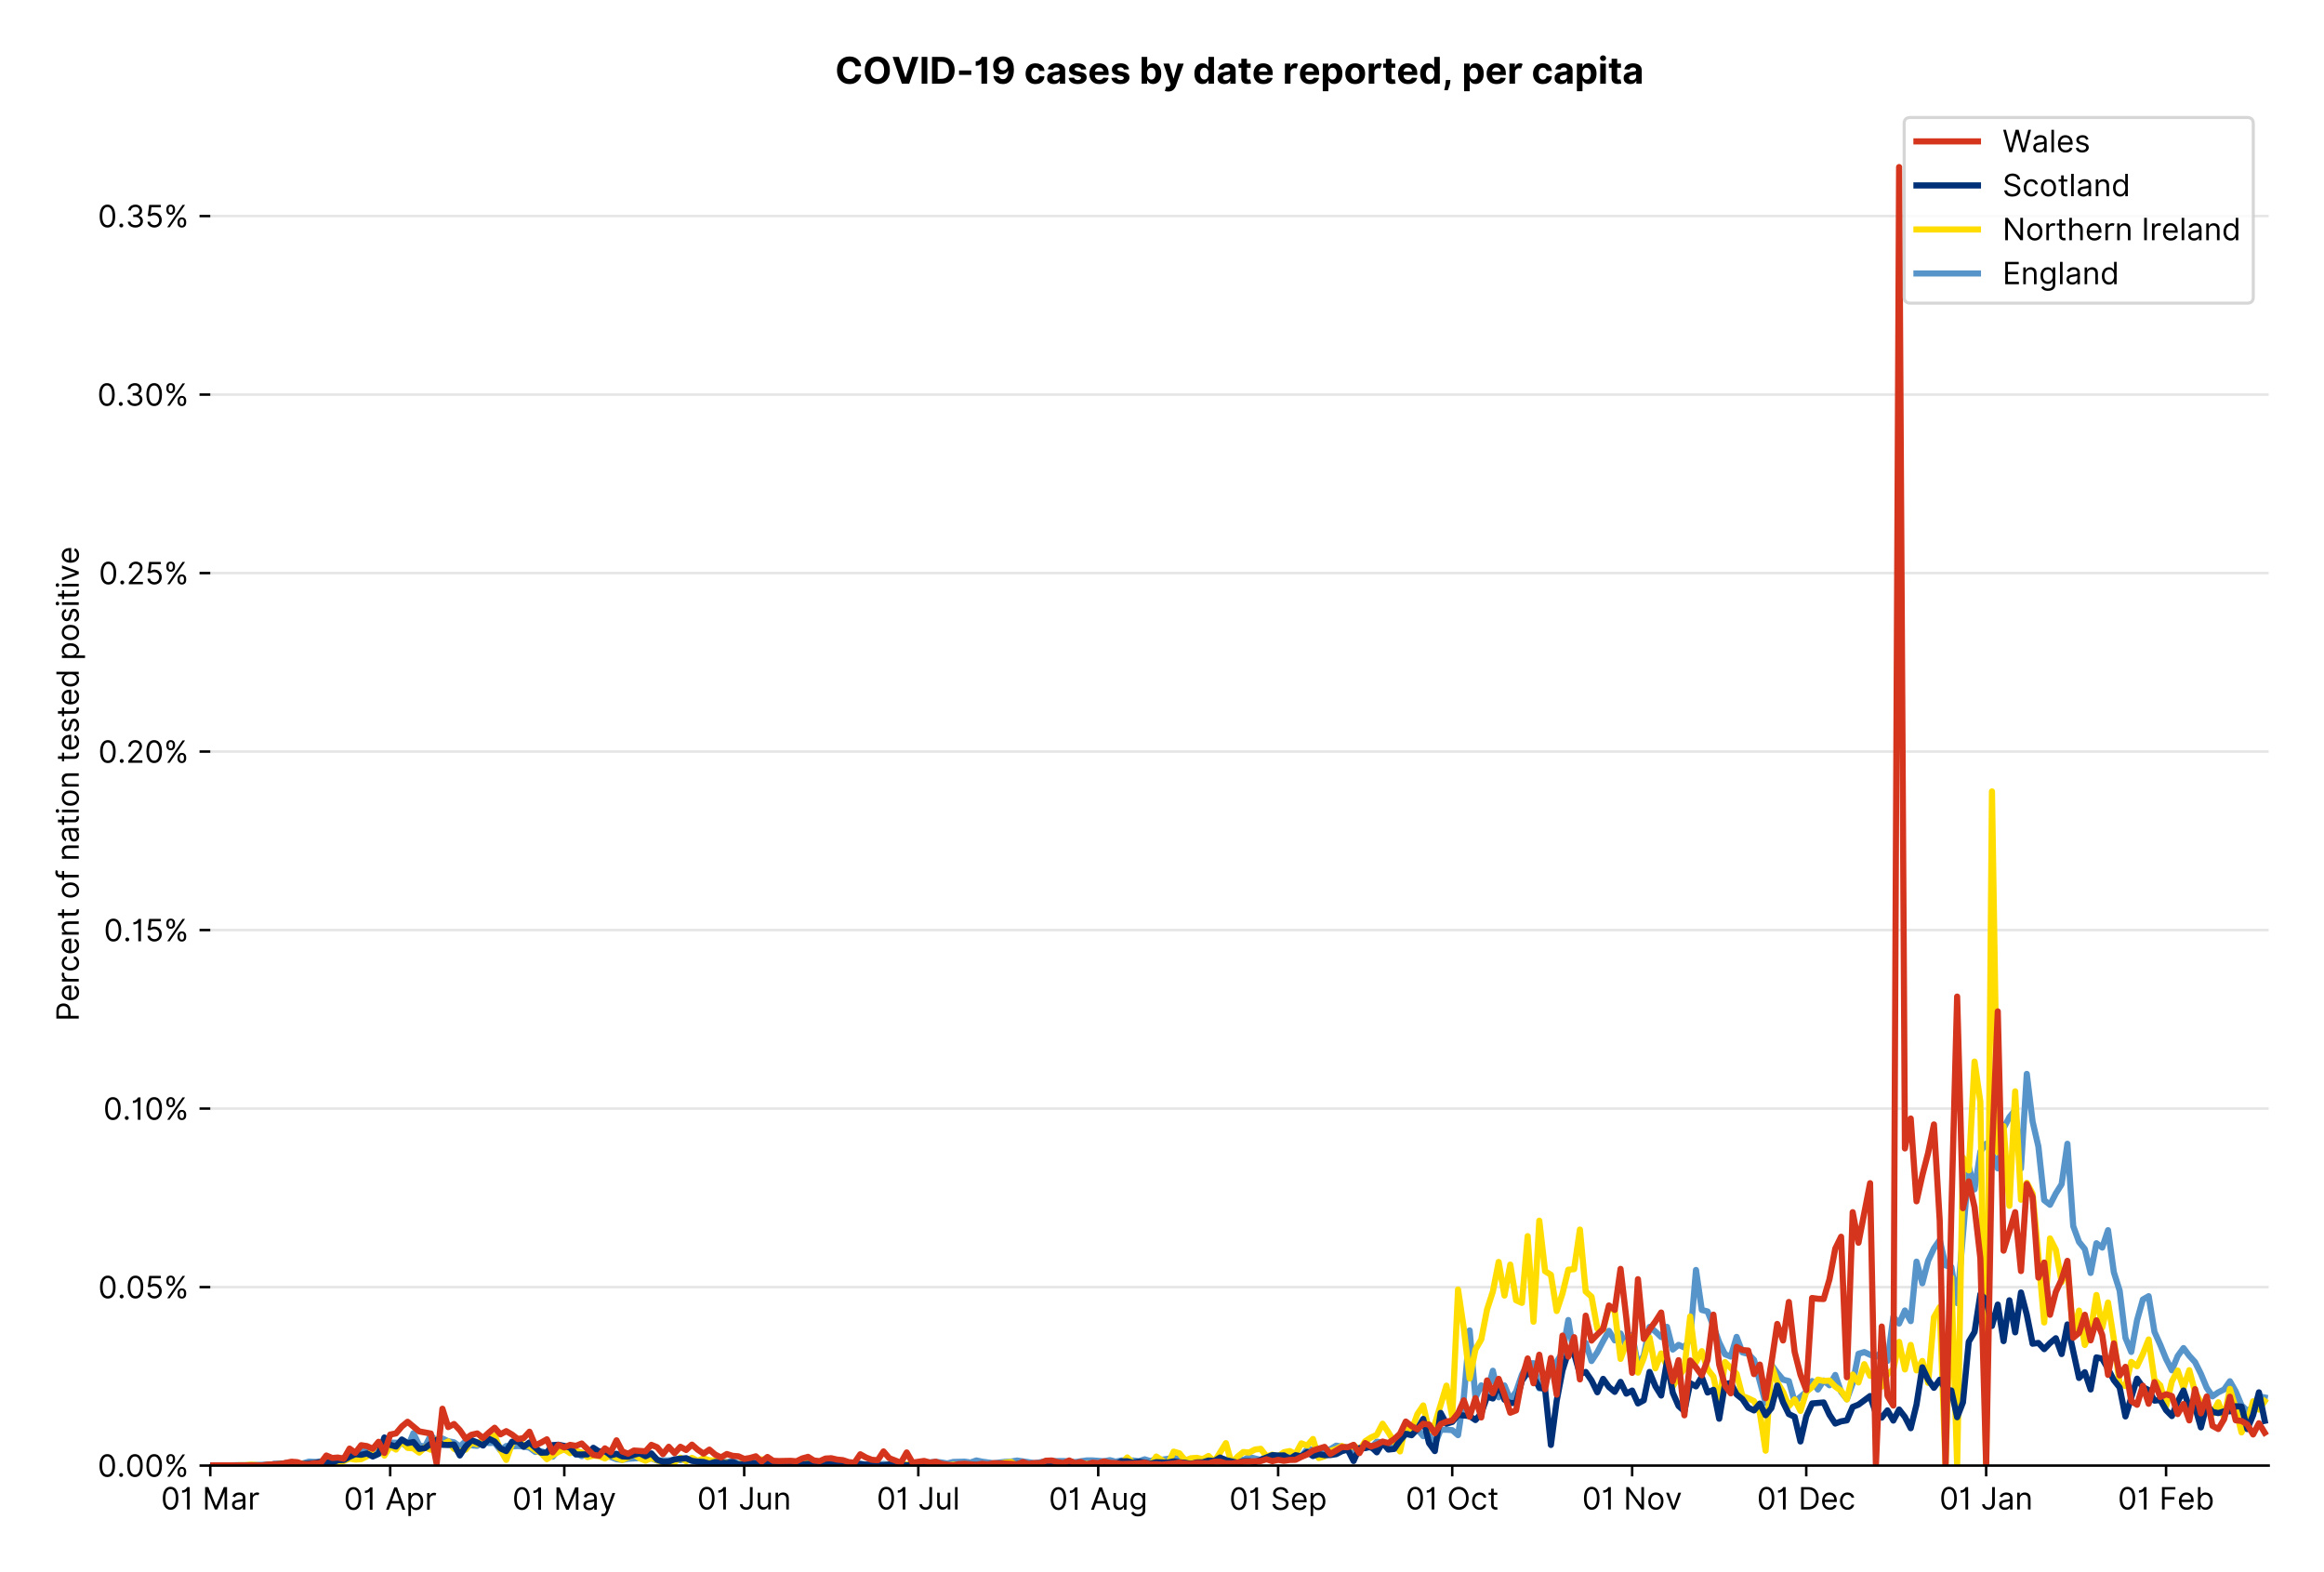<?xml version="1.0" encoding="utf-8" standalone="no"?>
<!DOCTYPE svg PUBLIC "-//W3C//DTD SVG 1.1//EN"
  "http://www.w3.org/Graphics/SVG/1.1/DTD/svg11.dtd">
<!-- Created with matplotlib (https://matplotlib.org/) -->
<svg version="1.1" viewBox="0 0 756.005 511.276" xmlns="http://www.w3.org/2000/svg" xmlns:xlink="http://www.w3.org/1999/xlink">
 <defs>
  <style type="text/css">*{stroke-linecap:butt;stroke-linejoin:round;}</style>
 </defs>
 <g id="figure_1">
  <g id="patch_1">
   <path d="M 0 511.276 
L 756.005 511.276 
L 756.005 0 
L 0 0 
z
" style="fill:#ffffff;"/>
  </g>
  <g id="axes_1">
   <g id="patch_2">
    <path d="M 68.405 476.745 
L 738.005 476.745 
L 738.005 33.225 
L 68.405 33.225 
z
" style="fill:#ffffff;"/>
   </g>
   <g id="matplotlib.axis_1">
    <g id="xtick_1">
     <g id="line2d_1">
      <defs>
       <path d="M 0 0 
L 0 3.5 
" id="mab1ef56c88" style="stroke:#000000;stroke-width:0.8;"/>
      </defs>
      <g>
       <use style="stroke:#000000;stroke-width:0.8;" x="68.405" xlink:href="#mab1ef56c88" y="476.745"/>
      </g>
     </g>
     <g id="text_1">
      <!-- 01 Mar -->
      <g transform="translate(52.368 491.018)scale(0.1 -0.1)">
       <defs>
        <path d="M 31.25 -1 
Q 19.219 -1 12.594 8.766 
Q 5.969 18.531 5.969 36.359 
Q 5.969 54.047 12.641 63.875 
Q 19.312 73.719 31.25 73.719 
Q 43.188 73.719 49.859 63.875 
Q 56.531 54.047 56.531 36.359 
Q 56.531 18.531 49.906 8.766 
Q 43.297 -1 31.25 -1 
z
M 31.25 6.812 
Q 39.203 6.812 43.609 14.484 
Q 48.016 22.156 48.016 36.359 
Q 48.016 50.531 43.578 58.281 
Q 39.141 66.047 31.25 66.047 
Q 23.375 66.047 18.922 58.281 
Q 14.484 50.531 14.484 36.359 
Q 14.484 22.156 18.906 14.484 
Q 23.328 6.812 31.25 6.812 
z
" id="Inter-Regular-48"/>
        <path d="M 30.828 72.734 
L 30.828 0 
L 22.016 0 
L 22.016 59.938 
L 21.453 59.938 
Q 20.953 58.953 18.891 57.688 
Q 16.828 56.422 13.562 55.484 
Q 10.297 54.547 6.109 54.547 
L 6.109 61.938 
Q 10.328 61.938 13.422 63.453 
Q 16.516 64.984 18.594 67.047 
Q 20.672 69.109 21.75 70.766 
Q 22.828 72.438 23.016 72.734 
z
" id="Inter-Regular-49"/>
        <path id="Inter-Regular-32"/>
        <path d="M 8.812 72.734 
L 19.312 72.734 
L 44.031 12.359 
L 44.891 12.359 
L 69.609 72.734 
L 80.109 72.734 
L 80.109 0 
L 71.875 0 
L 71.875 55.25 
L 71.172 55.25 
L 48.438 0 
L 40.484 0 
L 17.75 55.25 
L 17.047 55.25 
L 17.047 0 
L 8.812 0 
z
" id="Inter-Regular-77"/>
        <path d="M 23.719 -1.281 
Q 18.531 -1.281 14.312 0.688 
Q 10.094 2.656 7.594 6.406 
Q 5.109 10.156 5.109 15.484 
Q 5.109 20.172 6.953 23.094 
Q 8.812 26.031 11.891 27.703 
Q 14.984 29.375 18.734 30.203 
Q 22.484 31.031 26.281 31.531 
Q 31.25 32.172 34.359 32.5 
Q 37.469 32.844 38.906 33.656 
Q 40.344 34.484 40.344 36.5 
L 40.344 36.797 
Q 40.344 42.047 37.484 44.953 
Q 34.625 47.875 28.844 47.875 
Q 22.828 47.875 19.422 45.234 
Q 16.016 42.609 14.625 39.625 
L 6.672 42.469 
Q 8.812 47.438 12.375 50.219 
Q 15.953 53.016 20.188 54.125 
Q 24.438 55.25 28.547 55.25 
Q 31.188 55.25 34.609 54.625 
Q 38.031 54.016 41.25 52.094 
Q 44.469 50.172 46.594 46.297 
Q 48.719 42.438 48.719 35.938 
L 48.719 0 
L 40.344 0 
L 40.344 7.391 
L 39.922 7.391 
Q 39.062 5.609 37.078 3.578 
Q 35.094 1.562 31.781 0.141 
Q 28.484 -1.281 23.719 -1.281 
z
M 25 6.25 
Q 29.969 6.25 33.391 8.203 
Q 36.828 10.156 38.578 13.234 
Q 40.344 16.328 40.344 19.75 
L 40.344 27.422 
Q 39.812 26.781 38.016 26.266 
Q 36.219 25.75 33.891 25.375 
Q 31.578 25 29.391 24.734 
Q 27.203 24.469 25.859 24.297 
Q 22.594 23.859 19.766 22.922 
Q 16.938 21.984 15.219 20.109 
Q 13.5 18.25 13.5 15.062 
Q 13.5 10.688 16.75 8.469 
Q 20 6.25 25 6.25 
z
" id="Inter-Regular-97"/>
        <path d="M 7.672 0 
L 7.672 54.547 
L 15.766 54.547 
L 15.766 46.312 
L 16.344 46.312 
Q 17.797 50.359 21.703 52.875 
Q 25.609 55.391 30.547 55.391 
Q 32.812 55.391 34.516 54.859 
Q 36.219 54.328 37.5 53.406 
L 34.656 46.312 
Q 33.766 46.766 32.578 47.031 
Q 31.391 47.297 29.828 47.297 
Q 23.859 47.297 19.953 43.656 
Q 16.047 40.016 16.047 34.516 
L 16.047 0 
z
" id="Inter-Regular-114"/>
       </defs>
       <use xlink:href="#Inter-Regular-48"/>
       <use x="62.5" xlink:href="#Inter-Regular-49"/>
       <use x="106.676" xlink:href="#Inter-Regular-32"/>
       <use x="134.801" xlink:href="#Inter-Regular-77"/>
       <use x="225.994" xlink:href="#Inter-Regular-97"/>
       <use x="282.386" xlink:href="#Inter-Regular-114"/>
      </g>
     </g>
    </g>
    <g id="xtick_2">
     <g id="line2d_2">
      <g>
       <use style="stroke:#000000;stroke-width:0.8;" x="126.93" xlink:href="#mab1ef56c88" y="476.745"/>
      </g>
     </g>
     <g id="text_2">
      <!-- 01 Apr -->
      <g transform="translate(111.845 491.117)scale(0.1 -0.1)">
       <defs>
        <path d="M 11.797 0 
L 2.562 0 
L 29.266 72.734 
L 38.359 72.734 
L 65.062 0 
L 55.828 0 
L 48.516 20.594 
L 19.109 20.594 
z
M 21.875 28.406 
L 45.734 28.406 
L 34.094 61.219 
L 33.531 61.219 
z
" id="Inter-Regular-65"/>
        <path d="M 7.672 -20.453 
L 7.672 54.547 
L 15.766 54.547 
L 15.766 45.875 
L 16.766 45.875 
Q 17.688 47.297 19.328 49.516 
Q 20.984 51.734 24.094 53.484 
Q 27.203 55.25 32.531 55.25 
Q 39.422 55.25 44.672 51.797 
Q 49.938 48.359 52.875 42.031 
Q 55.828 35.719 55.828 27.125 
Q 55.828 18.469 52.875 12.125 
Q 49.938 5.781 44.703 2.312 
Q 39.484 -1.141 32.672 -1.141 
Q 27.422 -1.141 24.25 0.609 
Q 21.094 2.375 19.391 4.625 
Q 17.688 6.891 16.766 8.375 
L 16.047 8.375 
L 16.047 -20.453 
z
M 15.906 27.266 
Q 15.906 18 19.938 12.188 
Q 23.969 6.391 31.531 6.391 
Q 36.797 6.391 40.328 9.172 
Q 43.859 11.969 45.641 16.703 
Q 47.438 21.453 47.438 27.266 
Q 47.438 33.031 45.672 37.656 
Q 43.922 42.297 40.391 45.016 
Q 36.859 47.734 31.531 47.734 
Q 23.859 47.734 19.875 42.078 
Q 15.906 36.438 15.906 27.266 
z
" id="Inter-Regular-112"/>
       </defs>
       <use xlink:href="#Inter-Regular-48"/>
       <use x="62.5" xlink:href="#Inter-Regular-49"/>
       <use x="106.676" xlink:href="#Inter-Regular-32"/>
       <use x="134.801" xlink:href="#Inter-Regular-65"/>
       <use x="202.415" xlink:href="#Inter-Regular-112"/>
       <use x="263.352" xlink:href="#Inter-Regular-114"/>
      </g>
     </g>
    </g>
    <g id="xtick_3">
     <g id="line2d_3">
      <g>
       <use style="stroke:#000000;stroke-width:0.8;" x="183.567" xlink:href="#mab1ef56c88" y="476.745"/>
      </g>
     </g>
     <g id="text_3">
      <!-- 01 May -->
      <g transform="translate(166.664 491.117)scale(0.1 -0.1)">
       <defs>
        <path d="M 12.781 -21.172 
Q 10.656 -21.172 8.984 -20.828 
Q 7.312 -20.484 6.672 -20.172 
L 8.812 -12.781 
Q 13.391 -13.953 16.453 -12.719 
Q 19.531 -11.5 21.734 -5.391 
L 23.578 -0.281 
L 3.406 54.547 
L 12.5 54.547 
L 27.562 11.078 
L 28.125 11.078 
L 43.188 54.547 
L 52.281 54.547 
L 28.844 -8.812 
Q 24.219 -21.172 12.781 -21.172 
z
" id="Inter-Regular-121"/>
       </defs>
       <use xlink:href="#Inter-Regular-48"/>
       <use x="62.5" xlink:href="#Inter-Regular-49"/>
       <use x="106.676" xlink:href="#Inter-Regular-32"/>
       <use x="134.801" xlink:href="#Inter-Regular-77"/>
       <use x="225.994" xlink:href="#Inter-Regular-97"/>
       <use x="282.386" xlink:href="#Inter-Regular-121"/>
      </g>
     </g>
    </g>
    <g id="xtick_4">
     <g id="line2d_4">
      <g>
       <use style="stroke:#000000;stroke-width:0.8;" x="242.093" xlink:href="#mab1ef56c88" y="476.745"/>
      </g>
     </g>
     <g id="text_4">
      <!-- 01 Jun -->
      <g transform="translate(226.808 491.018)scale(0.1 -0.1)">
       <defs>
        <path d="M 36.656 72.734 
L 45.453 72.734 
L 45.453 20.734 
Q 45.453 10.266 39.828 4.625 
Q 34.203 -1 24.719 -1 
Q 18.75 -1 14.094 1.188 
Q 9.453 3.375 6.781 7.422 
Q 4.125 11.469 4.125 17.047 
L 12.781 17.047 
Q 12.781 12.422 16.156 9.609 
Q 19.531 6.812 24.719 6.812 
Q 30.438 6.812 33.547 10.375 
Q 36.656 13.953 36.656 20.734 
z
" id="Inter-Regular-74"/>
        <path d="M 42.047 22.297 
L 42.047 54.547 
L 50.422 54.547 
L 50.422 0 
L 42.047 0 
L 42.047 9.234 
L 41.484 9.234 
Q 39.562 5.078 35.516 2.188 
Q 31.469 -0.703 25.281 -0.703 
Q 17.609 -0.703 12.641 4.375 
Q 7.672 9.453 7.672 19.891 
L 7.672 54.547 
L 16.047 54.547 
L 16.047 20.453 
Q 16.047 14.484 19.406 10.938 
Q 22.766 7.391 27.984 7.391 
Q 31.109 7.391 34.359 8.984 
Q 37.609 10.578 39.828 13.875 
Q 42.047 17.188 42.047 22.297 
z
" id="Inter-Regular-117"/>
        <path d="M 16.047 32.812 
L 16.047 0 
L 7.672 0 
L 7.672 54.547 
L 15.766 54.547 
L 15.766 46.016 
L 16.484 46.016 
Q 18.391 50.172 22.297 52.703 
Q 26.203 55.25 32.391 55.25 
Q 40.656 55.25 45.75 50.172 
Q 50.859 45.094 50.859 34.656 
L 50.859 0 
L 42.469 0 
L 42.469 34.094 
Q 42.469 40.516 39.125 44.125 
Q 35.797 47.734 29.969 47.734 
Q 23.969 47.734 20 43.844 
Q 16.047 39.953 16.047 32.812 
z
" id="Inter-Regular-110"/>
       </defs>
       <use xlink:href="#Inter-Regular-48"/>
       <use x="62.5" xlink:href="#Inter-Regular-49"/>
       <use x="106.676" xlink:href="#Inter-Regular-32"/>
       <use x="134.801" xlink:href="#Inter-Regular-74"/>
       <use x="189.063" xlink:href="#Inter-Regular-117"/>
       <use x="247.159" xlink:href="#Inter-Regular-110"/>
      </g>
     </g>
    </g>
    <g id="xtick_5">
     <g id="line2d_5">
      <g>
       <use style="stroke:#000000;stroke-width:0.8;" x="298.73" xlink:href="#mab1ef56c88" y="476.745"/>
      </g>
     </g>
     <g id="text_5">
      <!-- 01 Jul -->
      <g transform="translate(285.186 491.018)scale(0.1 -0.1)">
       <defs>
        <path d="M 16.047 72.734 
L 16.047 0 
L 7.672 0 
L 7.672 72.734 
z
" id="Inter-Regular-108"/>
       </defs>
       <use xlink:href="#Inter-Regular-48"/>
       <use x="62.5" xlink:href="#Inter-Regular-49"/>
       <use x="106.676" xlink:href="#Inter-Regular-32"/>
       <use x="134.801" xlink:href="#Inter-Regular-74"/>
       <use x="189.063" xlink:href="#Inter-Regular-117"/>
       <use x="247.159" xlink:href="#Inter-Regular-108"/>
      </g>
     </g>
    </g>
    <g id="xtick_6">
     <g id="line2d_6">
      <g>
       <use style="stroke:#000000;stroke-width:0.8;" x="357.255" xlink:href="#mab1ef56c88" y="476.745"/>
      </g>
     </g>
     <g id="text_6">
      <!-- 01 Aug -->
      <g transform="translate(341.183 491.117)scale(0.1 -0.1)">
       <defs>
        <path d="M 29.688 -21.594 
Q 20.562 -21.594 15.25 -18.266 
Q 9.938 -14.953 7.391 -10.656 
L 14.062 -5.969 
Q 15.203 -7.453 16.938 -9.391 
Q 18.688 -11.328 21.719 -12.766 
Q 24.75 -14.203 29.688 -14.203 
Q 36.297 -14.203 40.594 -11 
Q 44.891 -7.812 44.891 -1 
L 44.891 10.078 
L 44.172 10.078 
Q 43.25 8.594 41.562 6.406 
Q 39.875 4.219 36.734 2.531 
Q 33.594 0.859 28.266 0.859 
Q 21.656 0.859 16.422 3.984 
Q 11.188 7.109 8.141 13.062 
Q 5.109 19.031 5.109 27.562 
Q 5.109 35.938 8.062 42.172 
Q 11.016 48.406 16.266 51.828 
Q 21.516 55.25 28.406 55.25 
Q 33.734 55.25 36.875 53.484 
Q 40.016 51.734 41.703 49.516 
Q 43.391 47.297 44.312 45.875 
L 45.172 45.875 
L 45.172 54.547 
L 53.266 54.547 
L 53.266 -1.562 
Q 53.266 -8.594 50.078 -13.016 
Q 46.906 -17.438 41.562 -19.516 
Q 36.219 -21.594 29.688 -21.594 
z
M 29.406 8.375 
Q 36.969 8.375 41 13.5 
Q 45.031 18.641 45.031 27.703 
Q 45.031 36.547 41.047 42.141 
Q 37.078 47.734 29.406 47.734 
Q 24.078 47.734 20.547 45.031 
Q 17.016 42.328 15.25 37.781 
Q 13.5 33.234 13.5 27.703 
Q 13.5 19.172 17.5 13.766 
Q 21.516 8.375 29.406 8.375 
z
" id="Inter-Regular-103"/>
       </defs>
       <use xlink:href="#Inter-Regular-48"/>
       <use x="62.5" xlink:href="#Inter-Regular-49"/>
       <use x="106.676" xlink:href="#Inter-Regular-32"/>
       <use x="134.801" xlink:href="#Inter-Regular-65"/>
       <use x="202.415" xlink:href="#Inter-Regular-117"/>
       <use x="260.511" xlink:href="#Inter-Regular-103"/>
      </g>
     </g>
    </g>
    <g id="xtick_7">
     <g id="line2d_7">
      <g>
       <use style="stroke:#000000;stroke-width:0.8;" x="415.781" xlink:href="#mab1ef56c88" y="476.745"/>
      </g>
     </g>
     <g id="text_7">
      <!-- 01 Sep -->
      <g transform="translate(399.893 491.117)scale(0.1 -0.1)">
       <defs>
        <path d="M 48.578 54.547 
Q 47.938 59.938 43.391 62.922 
Q 38.844 65.906 32.25 65.906 
Q 25 65.906 20.594 62.484 
Q 16.188 59.062 16.188 53.828 
Q 16.188 49.922 18.578 47.531 
Q 20.984 45.141 24.266 43.797 
Q 27.562 42.469 30.25 41.766 
L 37.641 39.766 
Q 40.484 39.031 43.984 37.719 
Q 47.484 36.406 50.688 34.141 
Q 53.906 31.891 56 28.375 
Q 58.094 24.859 58.094 19.75 
Q 58.094 13.844 55.016 9.078 
Q 51.953 4.328 46.078 1.516 
Q 40.203 -1.281 31.812 -1.281 
Q 20.094 -1.281 13.203 4.25 
Q 6.328 9.797 5.688 18.75 
L 14.781 18.75 
Q 15.125 14.625 17.562 11.938 
Q 20 9.266 23.734 7.969 
Q 27.484 6.672 31.812 6.672 
Q 36.859 6.672 40.875 8.328 
Q 44.891 9.984 47.234 12.938 
Q 49.578 15.906 49.578 19.891 
Q 49.578 23.516 47.547 25.781 
Q 45.531 28.047 42.219 29.469 
Q 38.922 30.891 35.094 31.953 
L 26.141 34.516 
Q 17.609 36.969 12.641 41.516 
Q 7.672 46.062 7.672 53.406 
Q 7.672 59.516 10.984 64.078 
Q 14.312 68.641 19.938 71.172 
Q 25.562 73.719 32.531 73.719 
Q 39.562 73.719 45.031 71.219 
Q 50.5 68.719 53.703 64.375 
Q 56.922 60.047 57.109 54.547 
z
" id="Inter-Regular-83"/>
        <path d="M 30.547 -1.141 
Q 22.656 -1.141 16.953 2.359 
Q 11.266 5.859 8.188 12.156 
Q 5.109 18.469 5.109 26.844 
Q 5.109 35.234 8.188 41.641 
Q 11.266 48.047 16.781 51.641 
Q 22.297 55.25 29.688 55.25 
Q 33.953 55.25 38.109 53.828 
Q 42.266 52.422 45.672 49.234 
Q 49.078 46.062 51.094 40.844 
Q 53.125 35.625 53.125 27.984 
L 53.125 24.438 
L 13.531 24.438 
Q 13.812 15.703 18.484 11.047 
Q 23.156 6.391 30.547 6.391 
Q 35.484 6.391 39.031 8.516 
Q 42.578 10.656 44.172 14.922 
L 52.281 12.641 
Q 50.359 6.469 44.594 2.656 
Q 38.844 -1.141 30.547 -1.141 
z
M 13.531 31.672 
L 44.609 31.672 
Q 44.609 38.594 40.547 43.156 
Q 36.5 47.734 29.688 47.734 
Q 24.891 47.734 21.375 45.484 
Q 17.859 43.25 15.828 39.578 
Q 13.812 35.906 13.531 31.672 
z
" id="Inter-Regular-101"/>
       </defs>
       <use xlink:href="#Inter-Regular-48"/>
       <use x="62.5" xlink:href="#Inter-Regular-49"/>
       <use x="106.676" xlink:href="#Inter-Regular-32"/>
       <use x="134.801" xlink:href="#Inter-Regular-83"/>
       <use x="198.58" xlink:href="#Inter-Regular-101"/>
       <use x="256.818" xlink:href="#Inter-Regular-112"/>
      </g>
     </g>
    </g>
    <g id="xtick_8">
     <g id="line2d_8">
      <g>
       <use style="stroke:#000000;stroke-width:0.8;" x="472.418" xlink:href="#mab1ef56c88" y="476.745"/>
      </g>
     </g>
     <g id="text_8">
      <!-- 01 Oct -->
      <g transform="translate(457.262 491.018)scale(0.1 -0.1)">
       <defs>
        <path d="M 70.172 36.359 
Q 70.172 24.859 66.016 16.469 
Q 61.859 8.094 54.609 3.547 
Q 47.375 -1 38.062 -1 
Q 28.766 -1 21.516 3.547 
Q 14.281 8.094 10.125 16.469 
Q 5.969 24.859 5.969 36.359 
Q 5.969 47.875 10.125 56.25 
Q 14.281 64.625 21.516 69.172 
Q 28.766 73.719 38.062 73.719 
Q 47.375 73.719 54.609 69.172 
Q 61.859 64.625 66.016 56.25 
Q 70.172 47.875 70.172 36.359 
z
M 61.656 36.359 
Q 61.656 45.812 58.5 52.312 
Q 55.359 58.812 50.016 62.141 
Q 44.672 65.484 38.062 65.484 
Q 31.469 65.484 26.125 62.141 
Q 20.781 58.812 17.625 52.312 
Q 14.484 45.812 14.484 36.359 
Q 14.484 26.922 17.625 20.422 
Q 20.781 13.922 26.125 10.578 
Q 31.469 7.25 38.062 7.25 
Q 44.672 7.25 50.016 10.578 
Q 55.359 13.922 58.5 20.422 
Q 61.656 26.922 61.656 36.359 
z
" id="Inter-Regular-79"/>
        <path d="M 29.828 -1.141 
Q 22.156 -1.141 16.609 2.484 
Q 11.078 6.109 8.094 12.469 
Q 5.109 18.828 5.109 26.984 
Q 5.109 35.297 8.188 41.672 
Q 11.266 48.047 16.781 51.641 
Q 22.297 55.25 29.688 55.25 
Q 35.438 55.25 40.047 53.125 
Q 44.672 51 47.609 47.156 
Q 50.562 43.328 51.281 38.203 
L 42.906 38.203 
Q 41.938 41.938 38.656 44.828 
Q 35.375 47.734 29.828 47.734 
Q 22.484 47.734 17.984 42.141 
Q 13.5 36.547 13.5 27.266 
Q 13.5 17.797 17.938 12.094 
Q 22.375 6.391 29.828 6.391 
Q 34.734 6.391 38.234 8.906 
Q 41.734 11.438 42.906 15.906 
L 51.281 15.906 
Q 50.562 11.078 47.781 7.219 
Q 45 3.375 40.438 1.109 
Q 35.875 -1.141 29.828 -1.141 
z
" id="Inter-Regular-99"/>
        <path d="M 31.391 54.547 
L 31.391 47.438 
L 19.75 47.438 
L 19.75 15.625 
Q 19.75 12.078 20.797 10.312 
Q 21.844 8.562 23.484 7.969 
Q 25.141 7.391 26.984 7.391 
Q 28.375 7.391 29.266 7.547 
Q 30.156 7.703 30.688 7.812 
L 32.391 0.281 
Q 31.531 -0.031 30 -0.359 
Q 28.484 -0.703 26.141 -0.703 
Q 22.594 -0.703 19.188 0.812 
Q 15.797 2.344 13.578 5.469 
Q 11.359 8.594 11.359 13.359 
L 11.359 47.438 
L 3.125 47.438 
L 3.125 54.547 
L 11.359 54.547 
L 11.359 67.609 
L 19.75 67.609 
L 19.75 54.547 
z
" id="Inter-Regular-116"/>
       </defs>
       <use xlink:href="#Inter-Regular-48"/>
       <use x="62.5" xlink:href="#Inter-Regular-49"/>
       <use x="106.676" xlink:href="#Inter-Regular-32"/>
       <use x="134.801" xlink:href="#Inter-Regular-79"/>
       <use x="210.938" xlink:href="#Inter-Regular-99"/>
       <use x="266.761" xlink:href="#Inter-Regular-116"/>
      </g>
     </g>
    </g>
    <g id="xtick_9">
     <g id="line2d_9">
      <g>
       <use style="stroke:#000000;stroke-width:0.8;" x="530.943" xlink:href="#mab1ef56c88" y="476.745"/>
      </g>
     </g>
     <g id="text_9">
      <!-- 01 Nov -->
      <g transform="translate(514.672 491.018)scale(0.1 -0.1)">
       <defs>
        <path d="M 66.484 72.734 
L 66.484 0 
L 57.953 0 
L 18.328 57.109 
L 17.609 57.109 
L 17.609 0 
L 8.812 0 
L 8.812 72.734 
L 17.328 72.734 
L 57.109 15.484 
L 57.812 15.484 
L 57.812 72.734 
z
" id="Inter-Regular-78"/>
        <path d="M 29.828 -1.141 
Q 22.438 -1.141 16.875 2.375 
Q 11.328 5.891 8.219 12.203 
Q 5.109 18.531 5.109 26.984 
Q 5.109 35.516 8.219 41.859 
Q 11.328 48.219 16.875 51.734 
Q 22.438 55.25 29.828 55.25 
Q 37.219 55.25 42.766 51.734 
Q 48.328 48.219 51.438 41.859 
Q 54.547 35.516 54.547 26.984 
Q 54.547 18.531 51.438 12.203 
Q 48.328 5.891 42.766 2.375 
Q 37.219 -1.141 29.828 -1.141 
z
M 29.828 6.391 
Q 35.438 6.391 39.062 9.266 
Q 42.688 12.141 44.422 16.828 
Q 46.172 21.516 46.172 26.984 
Q 46.172 32.453 44.422 37.172 
Q 42.688 41.906 39.062 44.812 
Q 35.438 47.734 29.828 47.734 
Q 24.219 47.734 20.594 44.812 
Q 16.969 41.906 15.234 37.172 
Q 13.5 32.453 13.5 26.984 
Q 13.5 21.516 15.234 16.828 
Q 16.969 12.141 20.594 9.266 
Q 24.219 6.391 29.828 6.391 
z
" id="Inter-Regular-111"/>
        <path d="M 52.281 54.547 
L 32.109 0 
L 23.578 0 
L 3.406 54.547 
L 12.5 54.547 
L 27.562 11.078 
L 28.125 11.078 
L 43.188 54.547 
z
" id="Inter-Regular-118"/>
       </defs>
       <use xlink:href="#Inter-Regular-48"/>
       <use x="62.5" xlink:href="#Inter-Regular-49"/>
       <use x="106.676" xlink:href="#Inter-Regular-32"/>
       <use x="134.801" xlink:href="#Inter-Regular-78"/>
       <use x="210.085" xlink:href="#Inter-Regular-111"/>
       <use x="269.744" xlink:href="#Inter-Regular-118"/>
      </g>
     </g>
    </g>
    <g id="xtick_10">
     <g id="line2d_10">
      <g>
       <use style="stroke:#000000;stroke-width:0.8;" x="587.581" xlink:href="#mab1ef56c88" y="476.745"/>
      </g>
     </g>
     <g id="text_10">
      <!-- 01 Dec -->
      <g transform="translate(571.544 491.018)scale(0.1 -0.1)">
       <defs>
        <path d="M 31.25 0 
L 8.812 0 
L 8.812 72.734 
L 32.25 72.734 
Q 42.828 72.734 50.359 68.375 
Q 57.891 64.031 61.891 55.906 
Q 65.906 47.797 65.906 36.5 
Q 65.906 25.141 61.859 16.953 
Q 57.812 8.766 50.062 4.375 
Q 42.328 0 31.25 0 
z
M 17.609 7.812 
L 30.688 7.812 
Q 44.219 7.812 50.797 15.5 
Q 57.391 23.188 57.391 36.5 
Q 57.391 49.719 50.922 57.312 
Q 44.469 64.922 31.672 64.922 
L 17.609 64.922 
z
" id="Inter-Regular-68"/>
       </defs>
       <use xlink:href="#Inter-Regular-48"/>
       <use x="62.5" xlink:href="#Inter-Regular-49"/>
       <use x="106.676" xlink:href="#Inter-Regular-32"/>
       <use x="134.801" xlink:href="#Inter-Regular-68"/>
       <use x="206.676" xlink:href="#Inter-Regular-101"/>
       <use x="264.915" xlink:href="#Inter-Regular-99"/>
      </g>
     </g>
    </g>
    <g id="xtick_11">
     <g id="line2d_11">
      <g>
       <use style="stroke:#000000;stroke-width:0.8;" x="646.106" xlink:href="#mab1ef56c88" y="476.745"/>
      </g>
     </g>
     <g id="text_11">
      <!-- 01 Jan -->
      <g transform="translate(630.907 491.018)scale(0.1 -0.1)">
       <use xlink:href="#Inter-Regular-48"/>
       <use x="62.5" xlink:href="#Inter-Regular-49"/>
       <use x="106.676" xlink:href="#Inter-Regular-32"/>
       <use x="134.801" xlink:href="#Inter-Regular-74"/>
       <use x="189.063" xlink:href="#Inter-Regular-97"/>
       <use x="245.455" xlink:href="#Inter-Regular-110"/>
      </g>
     </g>
    </g>
    <g id="xtick_12">
     <g id="line2d_12">
      <g>
       <use style="stroke:#000000;stroke-width:0.8;" x="704.631" xlink:href="#mab1ef56c88" y="476.745"/>
      </g>
     </g>
     <g id="text_12">
      <!-- 01 Feb -->
      <g transform="translate(688.942 491.018)scale(0.1 -0.1)">
       <defs>
        <path d="M 8.812 0 
L 8.812 72.734 
L 52.422 72.734 
L 52.422 64.922 
L 17.609 64.922 
L 17.609 40.344 
L 49.156 40.344 
L 49.156 32.531 
L 17.609 32.531 
L 17.609 0 
z
" id="Inter-Regular-70"/>
        <path d="M 8.812 0 
L 8.812 72.734 
L 17.188 72.734 
L 17.188 45.875 
L 17.906 45.875 
Q 18.828 47.297 20.469 49.516 
Q 22.125 51.734 25.234 53.484 
Q 28.344 55.25 33.672 55.25 
Q 40.562 55.25 45.812 51.797 
Q 51.062 48.359 54.016 42.031 
Q 56.969 35.719 56.969 27.125 
Q 56.969 18.469 54.016 12.125 
Q 51.062 5.781 45.844 2.312 
Q 40.625 -1.141 33.812 -1.141 
Q 28.547 -1.141 25.391 0.609 
Q 22.234 2.375 20.531 4.625 
Q 18.828 6.891 17.906 8.375 
L 16.906 8.375 
L 16.906 0 
z
M 17.047 27.266 
Q 17.047 18 21.078 12.188 
Q 25.109 6.391 32.672 6.391 
Q 37.922 6.391 41.453 9.172 
Q 45 11.969 46.781 16.703 
Q 48.578 21.453 48.578 27.266 
Q 48.578 33.031 46.812 37.656 
Q 45.062 42.297 41.531 45.016 
Q 38 47.734 32.672 47.734 
Q 25 47.734 21.016 42.078 
Q 17.047 36.438 17.047 27.266 
z
" id="Inter-Regular-98"/>
       </defs>
       <use xlink:href="#Inter-Regular-48"/>
       <use x="62.5" xlink:href="#Inter-Regular-49"/>
       <use x="106.676" xlink:href="#Inter-Regular-32"/>
       <use x="134.801" xlink:href="#Inter-Regular-70"/>
       <use x="193.466" xlink:href="#Inter-Regular-101"/>
       <use x="251.705" xlink:href="#Inter-Regular-98"/>
      </g>
     </g>
    </g>
   </g>
   <g id="matplotlib.axis_2">
    <g id="ytick_1">
     <g id="line2d_13">
      <path clip-path="url(#pa0c10aabf3)" d="M 68.405 476.745 
L 738.005 476.745 
" style="fill:none;stroke:#e5e5e5;stroke-linecap:square;stroke-width:0.8;"/>
     </g>
     <g id="line2d_14">
      <defs>
       <path d="M 0 0 
L -3.5 0 
" id="m2d0787cd55" style="stroke:#000000;stroke-width:0.8;"/>
      </defs>
      <g>
       <use style="stroke:#000000;stroke-width:0.8;" x="68.405" xlink:href="#m2d0787cd55" y="476.745"/>
      </g>
     </g>
     <g id="text_13">
      <!-- 0.00% -->
      <g transform="translate(31.773 480.382)scale(0.1 -0.1)">
       <defs>
        <path d="M 13.781 -0.562 
Q 11.156 -0.562 9.266 1.312 
Q 7.391 3.203 7.391 5.828 
Q 7.391 8.453 9.266 10.328 
Q 11.156 12.219 13.781 12.219 
Q 16.406 12.219 18.281 10.328 
Q 20.172 8.453 20.172 5.828 
Q 20.172 3.203 18.281 1.312 
Q 16.406 -0.562 13.781 -0.562 
z
" id="Inter-Regular-46"/>
        <path d="M 44.609 13.641 
L 44.609 17.469 
Q 44.609 21.453 46.25 24.766 
Q 47.906 28.094 51.078 30.094 
Q 54.266 32.109 58.812 32.109 
Q 63.422 32.109 66.547 30.094 
Q 69.672 28.094 71.266 24.766 
Q 72.875 21.453 72.875 17.469 
L 72.875 13.641 
Q 72.875 9.656 71.25 6.328 
Q 69.641 3.016 66.5 1 
Q 63.359 -1 58.812 -1 
Q 54.188 -1 51.031 1 
Q 47.875 3.016 46.234 6.328 
Q 44.609 9.656 44.609 13.641 
z
M 8.375 55.25 
L 8.375 59.094 
Q 8.375 63.062 10.031 66.375 
Q 11.688 69.703 14.859 71.703 
Q 18.047 73.719 22.594 73.719 
Q 27.203 73.719 30.328 71.703 
Q 33.453 69.703 35.047 66.375 
Q 36.656 63.062 36.656 59.094 
L 36.656 55.25 
Q 36.656 51.281 35.031 47.953 
Q 33.422 44.641 30.266 42.625 
Q 27.125 40.625 22.594 40.625 
Q 17.969 40.625 14.812 42.625 
Q 11.656 44.641 10.016 47.953 
Q 8.375 51.281 8.375 55.25 
z
M 11.078 0 
L 61.078 72.734 
L 69.172 72.734 
L 19.172 0 
z
M 51.844 17.469 
L 51.844 13.641 
Q 51.844 10.328 53.406 7.719 
Q 54.969 5.109 58.812 5.109 
Q 62.531 5.109 64.078 7.719 
Q 65.625 10.328 65.625 13.641 
L 65.625 17.469 
Q 65.625 20.781 64.125 23.391 
Q 62.641 26 58.812 26 
Q 55.078 26 53.453 23.391 
Q 51.844 20.781 51.844 17.469 
z
M 15.625 59.094 
L 15.625 55.25 
Q 15.625 51.953 17.188 49.344 
Q 18.75 46.734 22.594 46.734 
Q 26.312 46.734 27.859 49.344 
Q 29.406 51.953 29.406 55.25 
L 29.406 59.094 
Q 29.406 62.391 27.906 65 
Q 26.422 67.609 22.594 67.609 
Q 18.859 67.609 17.234 65 
Q 15.625 62.391 15.625 59.094 
z
" id="Inter-Regular-37"/>
       </defs>
       <use xlink:href="#Inter-Regular-48"/>
       <use x="62.5" xlink:href="#Inter-Regular-46"/>
       <use x="90.057" xlink:href="#Inter-Regular-48"/>
       <use x="152.557" xlink:href="#Inter-Regular-48"/>
       <use x="215.057" xlink:href="#Inter-Regular-37"/>
      </g>
     </g>
    </g>
    <g id="ytick_2">
     <g id="line2d_15">
      <path clip-path="url(#pa0c10aabf3)" d="M 68.405 418.68 
L 738.005 418.68 
" style="fill:none;stroke:#e5e5e5;stroke-linecap:square;stroke-width:0.8;"/>
     </g>
     <g id="line2d_16">
      <g>
       <use style="stroke:#000000;stroke-width:0.8;" x="68.405" xlink:href="#m2d0787cd55" y="418.68"/>
      </g>
     </g>
     <g id="text_14">
      <!-- 0.05% -->
      <g transform="translate(31.944 422.317)scale(0.1 -0.1)">
       <defs>
        <path d="M 30.25 -1 
Q 24 -1 19 1.484 
Q 14 3.984 10.969 8.312 
Q 7.953 12.641 7.672 18.188 
L 16.188 18.188 
Q 16.688 13.25 20.688 10.031 
Q 24.688 6.812 30.25 6.812 
Q 34.734 6.812 38.234 8.906 
Q 41.734 11.016 43.734 14.688 
Q 45.734 18.359 45.734 23.016 
Q 45.734 27.766 43.656 31.516 
Q 41.578 35.266 37.953 37.422 
Q 34.344 39.594 29.688 39.625 
Q 26.344 39.672 22.828 38.625 
Q 19.312 37.578 17.047 35.938 
L 8.812 36.938 
L 13.219 72.734 
L 51 72.734 
L 51 64.922 
L 20.594 64.922 
L 18.047 43.469 
L 18.469 43.469 
Q 20.703 45.234 24.078 46.406 
Q 27.453 47.578 31.109 47.578 
Q 37.781 47.578 43.016 44.406 
Q 48.266 41.234 51.266 35.719 
Q 54.266 30.219 54.266 23.156 
Q 54.266 16.188 51.156 10.734 
Q 48.047 5.297 42.609 2.141 
Q 37.188 -1 30.25 -1 
z
" id="Inter-Regular-53"/>
       </defs>
       <use xlink:href="#Inter-Regular-48"/>
       <use x="62.5" xlink:href="#Inter-Regular-46"/>
       <use x="90.057" xlink:href="#Inter-Regular-48"/>
       <use x="152.557" xlink:href="#Inter-Regular-53"/>
       <use x="213.352" xlink:href="#Inter-Regular-37"/>
      </g>
     </g>
    </g>
    <g id="ytick_3">
     <g id="line2d_17">
      <path clip-path="url(#pa0c10aabf3)" d="M 68.405 360.615 
L 738.005 360.615 
" style="fill:none;stroke:#e5e5e5;stroke-linecap:square;stroke-width:0.8;"/>
     </g>
     <g id="line2d_18">
      <g>
       <use style="stroke:#000000;stroke-width:0.8;" x="68.405" xlink:href="#m2d0787cd55" y="360.615"/>
      </g>
     </g>
     <g id="text_15">
      <!-- 0.10% -->
      <g transform="translate(33.606 364.252)scale(0.1 -0.1)">
       <use xlink:href="#Inter-Regular-48"/>
       <use x="62.5" xlink:href="#Inter-Regular-46"/>
       <use x="90.057" xlink:href="#Inter-Regular-49"/>
       <use x="134.233" xlink:href="#Inter-Regular-48"/>
       <use x="196.733" xlink:href="#Inter-Regular-37"/>
      </g>
     </g>
    </g>
    <g id="ytick_4">
     <g id="line2d_19">
      <path clip-path="url(#pa0c10aabf3)" d="M 68.405 302.55 
L 738.005 302.55 
" style="fill:none;stroke:#e5e5e5;stroke-linecap:square;stroke-width:0.8;"/>
     </g>
     <g id="line2d_20">
      <g>
       <use style="stroke:#000000;stroke-width:0.8;" x="68.405" xlink:href="#m2d0787cd55" y="302.55"/>
      </g>
     </g>
     <g id="text_16">
      <!-- 0.15% -->
      <g transform="translate(33.777 306.187)scale(0.1 -0.1)">
       <use xlink:href="#Inter-Regular-48"/>
       <use x="62.5" xlink:href="#Inter-Regular-46"/>
       <use x="90.057" xlink:href="#Inter-Regular-49"/>
       <use x="134.233" xlink:href="#Inter-Regular-53"/>
       <use x="195.028" xlink:href="#Inter-Regular-37"/>
      </g>
     </g>
    </g>
    <g id="ytick_5">
     <g id="line2d_21">
      <path clip-path="url(#pa0c10aabf3)" d="M 68.405 244.485 
L 738.005 244.485 
" style="fill:none;stroke:#e5e5e5;stroke-linecap:square;stroke-width:0.8;"/>
     </g>
     <g id="line2d_22">
      <g>
       <use style="stroke:#000000;stroke-width:0.8;" x="68.405" xlink:href="#m2d0787cd55" y="244.485"/>
      </g>
     </g>
     <g id="text_17">
      <!-- 0.20% -->
      <g transform="translate(31.972 248.122)scale(0.1 -0.1)">
       <defs>
        <path d="M 7.531 0 
L 7.531 6.391 
L 31.531 32.672 
Q 35.766 37.281 38.5 40.703 
Q 41.234 44.141 42.562 47.172 
Q 43.891 50.219 43.891 53.547 
Q 43.891 59.297 39.891 62.672 
Q 35.906 66.047 29.969 66.047 
Q 23.656 66.047 19.922 62.266 
Q 16.188 58.484 16.188 52.266 
L 7.812 52.266 
Q 7.812 58.672 10.75 63.5 
Q 13.703 68.328 18.797 71.016 
Q 23.906 73.719 30.25 73.719 
Q 36.656 73.719 41.578 71.016 
Q 46.516 68.328 49.312 63.734 
Q 52.125 59.156 52.125 53.547 
Q 52.125 49.531 50.688 45.719 
Q 49.25 41.906 45.719 37.234 
Q 42.188 32.562 35.938 25.859 
L 19.609 8.375 
L 19.609 7.812 
L 53.406 7.812 
L 53.406 0 
z
" id="Inter-Regular-50"/>
       </defs>
       <use xlink:href="#Inter-Regular-48"/>
       <use x="62.5" xlink:href="#Inter-Regular-46"/>
       <use x="90.057" xlink:href="#Inter-Regular-50"/>
       <use x="150.568" xlink:href="#Inter-Regular-48"/>
       <use x="213.068" xlink:href="#Inter-Regular-37"/>
      </g>
     </g>
    </g>
    <g id="ytick_6">
     <g id="line2d_23">
      <path clip-path="url(#pa0c10aabf3)" d="M 68.405 186.421 
L 738.005 186.421 
" style="fill:none;stroke:#e5e5e5;stroke-linecap:square;stroke-width:0.8;"/>
     </g>
     <g id="line2d_24">
      <g>
       <use style="stroke:#000000;stroke-width:0.8;" x="68.405" xlink:href="#m2d0787cd55" y="186.421"/>
      </g>
     </g>
     <g id="text_18">
      <!-- 0.25% -->
      <g transform="translate(32.142 190.057)scale(0.1 -0.1)">
       <use xlink:href="#Inter-Regular-48"/>
       <use x="62.5" xlink:href="#Inter-Regular-46"/>
       <use x="90.057" xlink:href="#Inter-Regular-50"/>
       <use x="150.568" xlink:href="#Inter-Regular-53"/>
       <use x="211.364" xlink:href="#Inter-Regular-37"/>
      </g>
     </g>
    </g>
    <g id="ytick_7">
     <g id="line2d_25">
      <path clip-path="url(#pa0c10aabf3)" d="M 68.405 128.356 
L 738.005 128.356 
" style="fill:none;stroke:#e5e5e5;stroke-linecap:square;stroke-width:0.8;"/>
     </g>
     <g id="line2d_26">
      <g>
       <use style="stroke:#000000;stroke-width:0.8;" x="68.405" xlink:href="#m2d0787cd55" y="128.356"/>
      </g>
     </g>
     <g id="text_19">
      <!-- 0.30% -->
      <g transform="translate(31.659 131.992)scale(0.1 -0.1)">
       <defs>
        <path d="M 32.109 -1 
Q 25.078 -1 19.578 1.406 
Q 14.094 3.828 10.875 8.141 
Q 7.672 12.469 7.391 18.188 
L 16.344 18.188 
Q 16.734 12.922 21.188 9.859 
Q 25.641 6.812 31.969 6.812 
Q 38.953 6.812 43.484 10.375 
Q 48.016 13.953 48.016 19.75 
Q 48.016 25.781 43.547 29.578 
Q 39.094 33.375 30.828 33.375 
L 25 33.375 
L 25 41.188 
L 30.828 41.188 
Q 37.281 41.188 41.359 44.625 
Q 45.453 48.078 45.453 53.828 
Q 45.453 59.344 41.859 62.688 
Q 38.281 66.047 32.25 66.047 
Q 28.484 66.047 25.156 64.672 
Q 21.844 63.312 19.75 60.734 
Q 17.656 58.172 17.469 54.547 
L 8.953 54.547 
Q 9.156 60.266 12.391 64.578 
Q 15.625 68.891 20.859 71.297 
Q 26.109 73.719 32.391 73.719 
Q 39.141 73.719 43.969 71 
Q 48.797 68.281 51.391 63.844 
Q 53.984 59.406 53.984 54.266 
Q 53.984 48.125 50.766 43.781 
Q 47.547 39.453 42.047 37.781 
L 42.047 37.219 
Q 48.938 36.078 52.797 31.375 
Q 56.672 26.672 56.672 19.75 
Q 56.672 13.812 53.453 9.109 
Q 50.25 4.406 44.703 1.703 
Q 39.172 -1 32.109 -1 
z
" id="Inter-Regular-51"/>
       </defs>
       <use xlink:href="#Inter-Regular-48"/>
       <use x="62.5" xlink:href="#Inter-Regular-46"/>
       <use x="90.057" xlink:href="#Inter-Regular-51"/>
       <use x="153.693" xlink:href="#Inter-Regular-48"/>
       <use x="216.193" xlink:href="#Inter-Regular-37"/>
      </g>
     </g>
    </g>
    <g id="ytick_8">
     <g id="line2d_27">
      <path clip-path="url(#pa0c10aabf3)" d="M 68.405 70.291 
L 738.005 70.291 
" style="fill:none;stroke:#e5e5e5;stroke-linecap:square;stroke-width:0.8;"/>
     </g>
     <g id="line2d_28">
      <g>
       <use style="stroke:#000000;stroke-width:0.8;" x="68.405" xlink:href="#m2d0787cd55" y="70.291"/>
      </g>
     </g>
     <g id="text_20">
      <!-- 0.35% -->
      <g transform="translate(31.83 73.928)scale(0.1 -0.1)">
       <use xlink:href="#Inter-Regular-48"/>
       <use x="62.5" xlink:href="#Inter-Regular-46"/>
       <use x="90.057" xlink:href="#Inter-Regular-51"/>
       <use x="153.693" xlink:href="#Inter-Regular-53"/>
       <use x="214.489" xlink:href="#Inter-Regular-37"/>
      </g>
     </g>
    </g>
    <g id="text_21">
     <!-- Percent of nation tested positive -->
     <g transform="translate(25.614 332.215)rotate(-90)scale(0.1 -0.1)">
      <defs>
       <path d="M 8.812 0 
L 8.812 72.734 
L 33.375 72.734 
Q 41.938 72.734 47.391 69.656 
Q 52.844 66.578 55.469 61.359 
Q 58.094 56.141 58.094 49.719 
Q 58.094 43.281 55.484 38.031 
Q 52.875 32.781 47.438 29.672 
Q 42.016 26.562 33.531 26.562 
L 17.609 26.562 
L 17.609 0 
z
M 17.609 34.375 
L 33.234 34.375 
Q 42.016 34.375 45.719 38.781 
Q 49.438 43.188 49.438 49.719 
Q 49.438 56.281 45.703 60.594 
Q 41.969 64.922 33.094 64.922 
L 17.609 64.922 
z
" id="Inter-Regular-80"/>
       <path d="M 31.969 54.547 
L 31.969 47.438 
L 19.75 47.438 
L 19.75 0 
L 11.359 0 
L 11.359 47.438 
L 2.562 47.438 
L 2.562 54.547 
L 11.359 54.547 
L 11.359 62.078 
Q 11.359 66.766 13.562 69.891 
Q 15.766 73.016 19.281 74.578 
Q 22.797 76.141 26.703 76.141 
Q 29.797 76.141 31.75 75.641 
Q 33.703 75.141 34.656 74.719 
L 32.25 67.469 
Q 31.609 67.688 30.484 68 
Q 29.375 68.328 27.562 68.328 
Q 23.406 68.328 21.578 66.234 
Q 19.75 64.141 19.75 60.078 
L 19.75 54.547 
z
" id="Inter-Regular-102"/>
       <path d="M 7.672 0 
L 7.672 54.547 
L 16.047 54.547 
L 16.047 0 
z
M 11.938 63.641 
Q 9.484 63.641 7.719 65.297 
Q 5.969 66.969 5.969 69.312 
Q 5.969 71.656 7.719 73.328 
Q 9.484 75 11.938 75 
Q 14.391 75 16.141 73.328 
Q 17.906 71.656 17.906 69.312 
Q 17.906 66.969 16.141 65.297 
Q 14.391 63.641 11.938 63.641 
z
" id="Inter-Regular-105"/>
       <path d="M 46.312 42.328 
L 38.781 40.203 
Q 37.672 43.047 35.078 45.531 
Q 32.5 48.016 26.984 48.016 
Q 21.984 48.016 18.656 45.719 
Q 15.344 43.438 15.344 39.922 
Q 15.344 36.797 17.609 34.984 
Q 19.891 33.172 24.719 31.953 
L 32.812 29.969 
Q 47.297 26.422 47.297 15.203 
Q 47.297 10.516 44.609 6.812 
Q 41.938 3.125 37.141 0.984 
Q 32.359 -1.141 26 -1.141 
Q 17.656 -1.141 12.188 2.484 
Q 6.719 6.109 5.25 13.062 
L 13.219 15.062 
Q 15.453 6.25 25.859 6.25 
Q 31.719 6.25 35.172 8.75 
Q 38.641 11.25 38.641 14.766 
Q 38.641 20.562 30.547 22.438 
L 21.453 24.578 
Q 13.953 26.344 10.453 30.094 
Q 6.969 33.844 6.969 39.484 
Q 6.969 44.109 9.578 47.656 
Q 12.188 51.203 16.703 53.219 
Q 21.234 55.25 26.984 55.25 
Q 35.094 55.25 39.719 51.703 
Q 44.359 48.156 46.312 42.328 
z
" id="Inter-Regular-115"/>
       <path d="M 28.266 -1.141 
Q 21.453 -1.141 16.234 2.312 
Q 11.016 5.781 8.062 12.125 
Q 5.109 18.469 5.109 27.125 
Q 5.109 35.719 8.062 42.031 
Q 11.016 48.359 16.266 51.797 
Q 21.516 55.25 28.406 55.25 
Q 33.734 55.25 36.844 53.484 
Q 39.953 51.734 41.594 49.516 
Q 43.25 47.297 44.172 45.875 
L 44.891 45.875 
L 44.891 72.734 
L 53.266 72.734 
L 53.266 0 
L 45.172 0 
L 45.172 8.375 
L 44.172 8.375 
Q 43.25 6.891 41.547 4.625 
Q 39.844 2.375 36.688 0.609 
Q 33.531 -1.141 28.266 -1.141 
z
M 29.406 6.391 
Q 36.969 6.391 41 12.188 
Q 45.031 18 45.031 27.266 
Q 45.031 36.438 41.047 42.078 
Q 37.078 47.734 29.406 47.734 
Q 24.078 47.734 20.547 45.016 
Q 17.016 42.297 15.25 37.656 
Q 13.5 33.031 13.5 27.266 
Q 13.5 21.453 15.281 16.703 
Q 17.078 11.969 20.609 9.172 
Q 24.156 6.391 29.406 6.391 
z
" id="Inter-Regular-100"/>
      </defs>
      <use xlink:href="#Inter-Regular-80"/>
      <use x="63.494" xlink:href="#Inter-Regular-101"/>
      <use x="121.733" xlink:href="#Inter-Regular-114"/>
      <use x="160.085" xlink:href="#Inter-Regular-99"/>
      <use x="215.909" xlink:href="#Inter-Regular-101"/>
      <use x="274.148" xlink:href="#Inter-Regular-110"/>
      <use x="332.671" xlink:href="#Inter-Regular-116"/>
      <use x="369.034" xlink:href="#Inter-Regular-32"/>
      <use x="397.159" xlink:href="#Inter-Regular-111"/>
      <use x="456.818" xlink:href="#Inter-Regular-102"/>
      <use x="492.898" xlink:href="#Inter-Regular-32"/>
      <use x="521.023" xlink:href="#Inter-Regular-110"/>
      <use x="579.546" xlink:href="#Inter-Regular-97"/>
      <use x="635.938" xlink:href="#Inter-Regular-116"/>
      <use x="672.301" xlink:href="#Inter-Regular-105"/>
      <use x="696.023" xlink:href="#Inter-Regular-111"/>
      <use x="755.682" xlink:href="#Inter-Regular-110"/>
      <use x="814.205" xlink:href="#Inter-Regular-32"/>
      <use x="842.33" xlink:href="#Inter-Regular-116"/>
      <use x="878.693" xlink:href="#Inter-Regular-101"/>
      <use x="936.932" xlink:href="#Inter-Regular-115"/>
      <use x="989.205" xlink:href="#Inter-Regular-116"/>
      <use x="1025.568" xlink:href="#Inter-Regular-101"/>
      <use x="1083.807" xlink:href="#Inter-Regular-100"/>
      <use x="1145.881" xlink:href="#Inter-Regular-32"/>
      <use x="1174.006" xlink:href="#Inter-Regular-112"/>
      <use x="1234.943" xlink:href="#Inter-Regular-111"/>
      <use x="1294.602" xlink:href="#Inter-Regular-115"/>
      <use x="1346.875" xlink:href="#Inter-Regular-105"/>
      <use x="1370.597" xlink:href="#Inter-Regular-116"/>
      <use x="1406.96" xlink:href="#Inter-Regular-105"/>
      <use x="1430.682" xlink:href="#Inter-Regular-118"/>
      <use x="1486.364" xlink:href="#Inter-Regular-101"/>
     </g>
    </g>
   </g>
   <g id="line2d_29">
    <path clip-path="url(#pa0c10aabf3)" d="M -1 476.745 
L 79.732 476.665 
L 92.948 476.33 
L 94.835 476.223 
L 96.723 476.545 
L 100.499 475.456 
L 102.387 475.561 
L 104.275 475.449 
L 106.163 474.944 
L 108.051 475.641 
L 109.939 475.109 
L 111.827 474.15 
L 113.715 474.414 
L 117.49 471.575 
L 119.378 472.332 
L 121.266 472.495 
L 123.154 472.398 
L 125.042 471.764 
L 126.93 469.256 
L 130.706 469.367 
L 132.594 470.741 
L 134.482 466.208 
L 136.37 470.192 
L 138.257 470.601 
L 140.145 466.867 
L 142.033 468.909 
L 143.921 467.95 
L 145.809 468.82 
L 147.697 469.169 
L 149.585 470.558 
L 151.473 468.794 
L 153.361 470.168 
L 155.249 470.312 
L 157.137 468.523 
L 159.024 469.425 
L 160.912 469.303 
L 162.8 471.791 
L 164.688 470.376 
L 166.576 470.514 
L 168.464 470.382 
L 170.352 470.547 
L 172.24 470.914 
L 174.128 472.305 
L 176.016 472.074 
L 177.904 472.641 
L 179.792 473.85 
L 181.679 471.62 
L 183.567 471.585 
L 185.455 472.148 
L 187.343 472.579 
L 189.231 473.681 
L 191.119 472.945 
L 193.007 473.421 
L 194.895 472.344 
L 196.783 473.25 
L 200.559 474.667 
L 202.446 474.907 
L 204.334 474.544 
L 208.11 474.292 
L 209.998 474.451 
L 211.886 474.401 
L 213.774 475.119 
L 221.326 474.983 
L 223.214 474.511 
L 225.101 474.725 
L 226.989 475.54 
L 228.877 475.726 
L 230.765 475.73 
L 232.653 475.489 
L 234.541 475.674 
L 236.429 475.59 
L 238.317 475.27 
L 240.205 476.085 
L 242.093 476.138 
L 243.981 475.829 
L 249.644 475.815 
L 251.532 475.874 
L 253.42 476.275 
L 255.308 476.555 
L 257.196 475.402 
L 259.084 476.615 
L 260.972 476.118 
L 262.86 475.936 
L 264.748 475.977 
L 268.523 476.293 
L 276.075 476.079 
L 277.963 476.077 
L 279.851 476.301 
L 281.739 476.378 
L 283.627 476.312 
L 285.515 476.524 
L 287.403 476.207 
L 289.29 476.384 
L 291.178 476.349 
L 294.954 476.541 
L 296.842 476.341 
L 298.73 476.38 
L 300.618 475.666 
L 302.506 475.709 
L 304.394 475.55 
L 306.282 475.73 
L 308.17 476.062 
L 310.058 475.565 
L 313.833 475.472 
L 315.721 475.755 
L 317.609 475.082 
L 319.497 475.476 
L 323.273 475.977 
L 327.049 475.513 
L 328.937 475.435 
L 330.825 475.103 
L 336.488 475.922 
L 338.376 475.674 
L 340.264 475.297 
L 344.04 475.28 
L 345.928 475.257 
L 349.704 475.616 
L 353.479 475.07 
L 355.367 475.066 
L 359.143 475.35 
L 361.031 474.979 
L 362.919 475.472 
L 364.807 475.086 
L 368.583 475.103 
L 370.471 475.344 
L 372.359 474.707 
L 374.247 475.303 
L 376.134 474.61 
L 378.022 474.837 
L 379.91 474.56 
L 381.798 474.096 
L 383.686 474.818 
L 385.574 474.781 
L 387.462 475.437 
L 389.35 474.733 
L 391.238 475.286 
L 393.126 474.61 
L 395.014 474.872 
L 396.901 474.558 
L 398.789 474.81 
L 400.677 475.181 
L 402.565 474.548 
L 404.453 474.94 
L 406.341 473.96 
L 410.117 474.907 
L 412.005 473.677 
L 413.893 474.374 
L 415.781 474.597 
L 417.669 474.189 
L 419.556 473.636 
L 421.444 473.302 
L 423.332 473.698 
L 425.22 471.43 
L 427.108 471.529 
L 428.996 472.425 
L 430.884 472.029 
L 432.772 471.426 
L 434.66 470.26 
L 438.436 470.892 
L 440.323 472.084 
L 442.211 471.28 
L 444.099 469.738 
L 445.987 470.993 
L 447.875 468.965 
L 449.763 469.239 
L 451.651 469.98 
L 455.427 468.106 
L 457.315 466.258 
L 459.203 465.125 
L 461.091 464.937 
L 462.978 467.174 
L 464.866 466.842 
L 466.754 469.904 
L 468.642 465.086 
L 470.53 465.076 
L 472.418 465.214 
L 474.306 466.848 
L 476.194 454.45 
L 478.082 432.781 
L 479.97 454.7 
L 481.858 450.65 
L 483.745 452.961 
L 485.633 445.896 
L 487.521 454.52 
L 489.409 450.691 
L 491.297 455.323 
L 493.185 452.715 
L 495.073 447.221 
L 496.961 443.462 
L 498.849 443.447 
L 500.737 451.624 
L 502.625 449.307 
L 504.512 446.408 
L 506.4 442.981 
L 508.288 439.992 
L 510.176 429.399 
L 512.064 440.941 
L 513.952 441.432 
L 515.84 436.86 
L 517.728 442.729 
L 519.616 439.849 
L 521.504 436.247 
L 523.392 432.913 
L 525.28 436.018 
L 527.167 433.788 
L 529.055 437.825 
L 530.943 434.24 
L 532.831 444.023 
L 534.719 440.99 
L 536.607 431.638 
L 538.495 433.136 
L 540.383 434.929 
L 542.271 431.613 
L 544.159 439.003 
L 546.047 437.47 
L 547.934 438.325 
L 549.822 435.543 
L 551.71 413.111 
L 553.598 426.115 
L 555.486 426.614 
L 557.374 431.359 
L 559.262 436.672 
L 561.15 440.538 
L 563.038 441.281 
L 564.926 434.881 
L 566.814 439.928 
L 568.702 440.402 
L 570.589 442.356 
L 574.365 456.414 
L 576.253 443.955 
L 578.141 446.546 
L 580.029 448.775 
L 581.917 449.257 
L 583.805 456.002 
L 587.581 452.775 
L 589.469 449.257 
L 591.356 452.003 
L 593.244 449.074 
L 595.132 450.613 
L 597.02 447.254 
L 598.908 452.765 
L 600.796 455.166 
L 602.684 450.006 
L 604.572 440.388 
L 606.46 439.816 
L 608.348 440.705 
L 610.236 441.333 
L 612.124 439.851 
L 614.011 442.694 
L 615.899 428.401 
L 617.787 430.528 
L 619.675 426.296 
L 621.563 429.756 
L 623.451 410.404 
L 625.339 417.445 
L 627.227 410.129 
L 629.115 406.088 
L 631.003 403.376 
L 632.891 411.631 
L 634.778 412.153 
L 636.666 423.889 
L 640.442 379.437 
L 642.33 386.886 
L 644.218 374.597 
L 646.106 372.047 
L 647.994 375.138 
L 649.882 380.079 
L 651.77 367.025 
L 653.658 363.394 
L 655.546 361.084 
L 657.433 380.104 
L 659.321 349.33 
L 661.209 364.803 
L 663.097 372.986 
L 664.985 390.432 
L 666.873 391.905 
L 668.761 388.239 
L 670.649 385.227 
L 672.537 372.058 
L 674.425 398.842 
L 676.313 403.991 
L 678.2 406.321 
L 680.088 414.084 
L 681.976 404.408 
L 683.864 405.832 
L 685.752 400.17 
L 687.64 413.826 
L 689.528 419.843 
L 691.416 435.174 
L 693.304 439.773 
L 695.192 429.469 
L 697.08 422.727 
L 698.967 421.64 
L 700.855 433.235 
L 702.743 437.433 
L 704.631 442.053 
L 706.519 445.754 
L 708.407 441.124 
L 710.295 438.516 
L 712.183 441.023 
L 714.071 443.111 
L 715.959 446.899 
L 717.847 451.43 
L 719.735 454.223 
L 721.622 452.913 
L 723.51 451.985 
L 725.398 449.307 
L 727.286 452.612 
L 729.174 457.147 
L 731.062 458.983 
L 732.95 457.69 
L 734.838 454.203 
L 736.726 454.587 
L 736.726 454.587 
" style="fill:none;stroke:#5694ca;stroke-linecap:square;stroke-width:2;"/>
   </g>
   <g id="line2d_30">
    <path clip-path="url(#pa0c10aabf3)" d="M -1 476.745 
L 75.956 476.745 
L 77.844 476.622 
L 79.732 476.622 
L 81.62 476.438 
L 85.396 476.745 
L 87.284 476.622 
L 89.172 476.684 
L 91.06 476.132 
L 92.948 476.438 
L 94.835 476.07 
L 96.723 476.316 
L 98.611 476.132 
L 100.499 476.377 
L 102.387 476.193 
L 104.275 476.193 
L 106.163 475.396 
L 108.051 475.518 
L 109.939 475.518 
L 111.827 475.273 
L 113.715 474.476 
L 115.603 474.783 
L 117.49 474.66 
L 119.378 473.74 
L 123.154 469.202 
L 125.042 473.495 
L 126.93 470.428 
L 128.818 471.532 
L 130.706 468.773 
L 132.594 470.98 
L 134.482 471.164 
L 136.37 472.514 
L 138.257 470.796 
L 140.145 471.594 
L 142.033 468.282 
L 143.921 469.877 
L 145.809 468.895 
L 147.697 471.287 
L 149.585 472.084 
L 151.473 471.532 
L 153.361 469.325 
L 155.249 469.815 
L 157.137 468.343 
L 160.912 466.994 
L 162.8 471.655 
L 164.688 474.905 
L 166.576 469.631 
L 168.464 468.037 
L 170.352 470.245 
L 172.24 470.367 
L 174.128 471.716 
L 176.016 472.698 
L 177.904 474.66 
L 179.792 473.372 
L 181.679 472.268 
L 183.567 471.41 
L 185.455 472.698 
L 187.343 471.962 
L 189.231 472.514 
L 191.119 473.985 
L 193.007 473.495 
L 194.895 473.679 
L 196.783 474.415 
L 198.671 473.311 
L 200.559 474.231 
L 202.446 474.905 
L 204.334 474.047 
L 206.222 473.065 
L 208.11 474.415 
L 209.998 475.151 
L 211.886 474.292 
L 215.662 475.764 
L 217.55 475.518 
L 219.438 475.641 
L 221.326 474.169 
L 223.214 475.335 
L 225.101 474.231 
L 226.989 475.212 
L 228.877 474.353 
L 230.765 475.028 
L 232.653 475.151 
L 234.541 475.764 
L 236.429 475.702 
L 238.317 475.948 
L 240.205 476.316 
L 242.093 476.009 
L 243.981 476.5 
L 245.868 476.254 
L 247.756 474.721 
L 249.644 476.561 
L 251.532 475.886 
L 253.42 476.377 
L 255.308 476.377 
L 257.196 476.561 
L 259.084 475.948 
L 260.972 476.5 
L 262.86 475.764 
L 264.748 476.561 
L 266.636 476.316 
L 270.411 476.622 
L 272.299 476.254 
L 274.187 476.684 
L 276.075 476.561 
L 277.963 476.745 
L 279.851 476.5 
L 281.739 476.684 
L 283.627 476.745 
L 285.515 476.622 
L 287.403 476.684 
L 289.29 476.5 
L 293.066 476.684 
L 294.954 476.377 
L 298.73 476.684 
L 300.618 476.316 
L 304.394 476.745 
L 308.17 476.745 
L 310.058 476.438 
L 313.833 476.561 
L 315.721 476.5 
L 317.609 476.745 
L 321.385 476.745 
L 323.273 476.622 
L 327.049 475.764 
L 328.937 475.58 
L 330.825 476.745 
L 334.6 476.745 
L 336.488 476.622 
L 338.376 476.193 
L 340.264 476.254 
L 342.152 475.825 
L 344.04 476.745 
L 347.816 476.745 
L 349.704 476.193 
L 355.367 476.132 
L 357.255 476.745 
L 361.031 476.745 
L 362.919 476.254 
L 364.807 476.132 
L 366.695 474.108 
L 368.583 475.825 
L 370.471 476.745 
L 374.247 476.745 
L 376.134 473.801 
L 379.91 476.254 
L 381.798 472.207 
L 383.686 472.759 
L 385.574 475.089 
L 387.462 474.353 
L 389.35 474.231 
L 391.238 474.66 
L 393.126 473.617 
L 395.014 475.518 
L 398.789 469.447 
L 400.677 476.132 
L 402.565 473.863 
L 404.453 472.33 
L 406.341 472.514 
L 408.229 471.532 
L 410.117 471.287 
L 412.005 473.74 
L 413.893 473.188 
L 415.781 473.74 
L 417.669 472.391 
L 419.556 472.023 
L 421.444 473.004 
L 423.332 469.509 
L 425.22 470.245 
L 427.108 468.098 
L 428.996 474.292 
L 430.884 473.74 
L 432.772 471.962 
L 434.66 471.348 
L 436.548 470.367 
L 438.436 471.41 
L 440.323 470.061 
L 442.211 471.9 
L 444.099 468.834 
L 445.987 467.608 
L 447.875 466.749 
L 449.763 463.131 
L 451.651 465.952 
L 455.427 472.146 
L 457.315 463.253 
L 459.203 465.155 
L 461.091 460.003 
L 462.978 457.182 
L 464.866 465.277 
L 466.754 463.253 
L 470.53 450.743 
L 472.418 460.862 
L 474.306 419.467 
L 476.194 432.223 
L 478.082 448.413 
L 479.97 438.969 
L 481.858 435.718 
L 483.745 425.968 
L 485.633 420.142 
L 487.521 410.514 
L 489.409 421.43 
L 491.297 411.372 
L 493.185 422.963 
L 495.073 423.821 
L 496.961 402.112 
L 498.849 429.954 
L 500.737 397.083 
L 502.625 413.519 
L 504.512 414.684 
L 506.4 426.458 
L 508.288 420.755 
L 510.176 413.028 
L 512.064 412.844 
L 513.952 399.966 
L 515.84 420.142 
L 517.728 421.798 
L 519.616 432.161 
L 521.504 432.468 
L 523.392 425.232 
L 525.28 426.336 
L 527.167 442.035 
L 529.055 436.945 
L 530.943 434.737 
L 532.831 446.512 
L 534.719 441.79 
L 536.607 435.105 
L 538.495 445.101 
L 540.383 440.256 
L 542.271 444.365 
L 544.159 450.988 
L 546.047 447.861 
L 547.934 445.224 
L 549.822 428.237 
L 551.71 443.139 
L 553.598 439.521 
L 555.486 445.408 
L 557.374 447.799 
L 559.262 456.446 
L 561.15 443.077 
L 564.926 446.88 
L 566.814 454.116 
L 568.702 454.852 
L 570.589 455.772 
L 572.477 459.574 
L 574.365 471.9 
L 576.253 444.059 
L 578.141 449.639 
L 580.029 452.767 
L 581.917 457.428 
L 583.805 455.22 
L 585.693 458.961 
L 587.581 452.767 
L 589.469 451.234 
L 591.356 448.781 
L 593.244 449.21 
L 595.132 449.087 
L 597.02 451.05 
L 598.908 452.399 
L 600.796 455.22 
L 602.684 447.125 
L 604.572 449.701 
L 606.46 443.752 
L 608.348 447.554 
L 610.236 447.125 
L 612.124 451.05 
L 614.011 446.941 
L 615.899 445.469 
L 617.787 436.516 
L 619.675 445.469 
L 621.563 437.497 
L 623.451 445.776 
L 625.339 442.709 
L 627.227 449.823 
L 629.115 428.482 
L 631.003 425.17 
L 632.891 476.745 
L 634.778 415.542 
L 636.666 476.745 
L 638.554 376.539 
L 640.442 380.71 
L 642.33 345.325 
L 644.218 358.448 
L 646.106 476.745 
L 647.994 257.446 
L 649.882 374.822 
L 651.77 366.298 
L 653.658 392.239 
L 655.546 355.014 
L 657.433 390.276 
L 659.321 384.757 
L 661.209 388.314 
L 663.097 408.551 
L 664.985 430.199 
L 666.873 402.848 
L 668.761 406.527 
L 670.649 417.075 
L 672.537 412.231 
L 674.425 433.511 
L 676.313 426.336 
L 678.2 437.497 
L 680.088 433.02 
L 681.976 421.246 
L 683.864 431.855 
L 685.752 423.699 
L 687.64 435.657 
L 689.528 450.191 
L 691.416 450.866 
L 693.304 443.016 
L 695.192 444.427 
L 697.08 440.44 
L 698.967 435.718 
L 700.855 448.842 
L 702.743 450.62 
L 704.631 457.489 
L 706.519 449.333 
L 708.407 445.837 
L 710.295 451.479 
L 712.183 445.714 
L 714.071 452.828 
L 715.959 456.262 
L 717.847 458.593 
L 719.735 459.881 
L 721.622 456.14 
L 723.51 461.23 
L 725.398 451.786 
L 727.286 458.163 
L 729.174 465.952 
L 731.062 462.395 
L 732.95 455.833 
L 734.838 458.531 
L 736.726 455.772 
L 736.726 455.772 
" style="fill:none;stroke:#ffdd00;stroke-linecap:square;stroke-width:2;"/>
   </g>
   <g id="line2d_31">
    <path clip-path="url(#pa0c10aabf3)" d="M -1 476.745 
L 85.396 476.66 
L 87.284 476.554 
L 89.172 476.235 
L 91.06 476.214 
L 92.948 475.98 
L 94.835 476.065 
L 96.723 476.362 
L 102.387 475.916 
L 104.275 475.555 
L 108.051 475.831 
L 109.939 474.981 
L 111.827 474.938 
L 113.715 473.875 
L 115.603 473.025 
L 117.49 473.238 
L 119.378 472.791 
L 121.266 473.79 
L 123.154 472.94 
L 125.042 467.605 
L 126.93 470.007 
L 128.818 470.538 
L 130.706 468.264 
L 132.594 469.433 
L 134.482 469.071 
L 136.37 471.325 
L 138.257 471.048 
L 140.145 469.603 
L 142.033 468.413 
L 143.921 469.985 
L 145.809 470.049 
L 147.697 469.9 
L 149.585 473.45 
L 151.473 470.559 
L 153.361 468.455 
L 155.249 469.22 
L 157.137 470.219 
L 159.024 468.009 
L 160.912 468.944 
L 162.8 471.155 
L 164.688 472.026 
L 166.576 468.965 
L 168.464 468.859 
L 170.352 470.623 
L 172.24 469.22 
L 176.016 472.558 
L 177.904 472.494 
L 179.792 470.092 
L 181.679 469.964 
L 183.567 470.347 
L 185.455 470.942 
L 187.343 473.131 
L 191.119 473.11 
L 193.007 470.963 
L 194.895 472.175 
L 196.783 471.962 
L 198.671 473.429 
L 200.559 472.898 
L 202.446 473.748 
L 204.334 473.854 
L 206.222 473.216 
L 208.11 472.749 
L 209.998 473.705 
L 211.886 472.77 
L 213.774 474.832 
L 215.662 475.533 
L 217.55 475.448 
L 219.438 474.704 
L 223.214 474.343 
L 225.101 475.215 
L 226.989 475.47 
L 228.877 475.576 
L 230.765 476.129 
L 232.653 475.576 
L 236.429 475.916 
L 238.317 475.576 
L 240.205 476.362 
L 242.093 476.362 
L 243.981 475.618 
L 245.868 476.044 
L 247.756 475.703 
L 249.644 476.129 
L 253.42 476.362 
L 257.196 476.447 
L 259.084 476.49 
L 262.86 476.171 
L 264.748 476.299 
L 268.523 476.129 
L 270.411 476.426 
L 272.299 476.299 
L 274.187 476.511 
L 276.075 476.171 
L 279.851 476.192 
L 281.739 476.447 
L 287.403 476.639 
L 289.29 476.384 
L 293.066 476.575 
L 294.954 476.639 
L 296.842 476.532 
L 300.618 476.639 
L 302.506 476.49 
L 308.17 476.66 
L 310.058 476.702 
L 311.945 476.596 
L 313.833 476.617 
L 315.721 476.362 
L 317.609 476.596 
L 319.497 476.341 
L 321.385 476.617 
L 325.161 476.639 
L 330.825 476.299 
L 332.712 476.256 
L 334.6 476.596 
L 336.488 476.277 
L 338.376 476.532 
L 344.04 476.171 
L 345.928 476.66 
L 349.704 476.66 
L 351.592 476.277 
L 353.479 476.384 
L 355.367 476.107 
L 357.255 476.362 
L 359.143 476.086 
L 361.031 476.362 
L 362.919 476.256 
L 364.807 475.385 
L 366.695 475.342 
L 368.583 475.831 
L 370.471 475.47 
L 372.359 475.725 
L 374.247 476.129 
L 376.134 475.64 
L 379.91 475.746 
L 381.798 475.363 
L 383.686 475.661 
L 385.574 475.831 
L 387.462 476.192 
L 389.35 475.703 
L 391.238 475.682 
L 393.126 475.108 
L 395.014 475.236 
L 396.901 474.13 
L 398.789 474.981 
L 402.565 475.81 
L 404.453 475.321 
L 406.341 475.3 
L 408.229 475.661 
L 413.893 473.344 
L 415.781 473.472 
L 417.669 473.429 
L 419.556 474.598 
L 421.444 473.365 
L 423.332 473.748 
L 425.22 472.324 
L 427.108 473.642 
L 428.996 473.004 
L 430.884 473.365 
L 432.772 473.323 
L 434.66 473.025 
L 436.548 472.047 
L 438.436 471.558 
L 440.323 475.257 
L 442.211 471.07 
L 444.099 471.07 
L 445.987 470.581 
L 447.875 472.43 
L 449.763 469.305 
L 451.651 471.537 
L 453.539 471.325 
L 455.427 468.604 
L 457.315 466.414 
L 459.203 466.861 
L 461.091 464.884 
L 462.978 461.568 
L 464.866 469.433 
L 466.754 472.026 
L 468.642 459.612 
L 470.53 463.141 
L 472.418 462.546 
L 474.306 460.271 
L 478.082 460.633 
L 479.97 461.929 
L 481.858 459.74 
L 483.745 454.341 
L 485.633 454.915 
L 487.521 450.26 
L 489.409 455.297 
L 491.297 456.424 
L 493.185 456.318 
L 495.073 449.176 
L 496.961 446.37 
L 498.849 448.028 
L 500.737 451.322 
L 502.625 451.939 
L 504.512 470.028 
L 506.4 455.637 
L 508.288 445.796 
L 510.176 439.78 
L 512.064 440.354 
L 513.952 446.965 
L 515.84 446.285 
L 517.728 449.048 
L 519.616 452.895 
L 521.504 448.538 
L 523.392 451.195 
L 525.28 452.768 
L 527.167 449.516 
L 529.055 453.342 
L 530.943 452.343 
L 532.831 456.53 
L 534.719 455.51 
L 536.607 446.285 
L 538.495 450.897 
L 540.383 453.958 
L 542.271 442.82 
L 544.159 453.044 
L 546.047 457.359 
L 547.934 459.06 
L 549.822 449.941 
L 551.71 450.982 
L 553.598 447.9 
L 555.486 452.98 
L 557.374 452.109 
L 559.262 461.504 
L 561.15 450.217 
L 563.038 449.877 
L 564.926 453.597 
L 566.814 455.106 
L 568.702 457.891 
L 570.589 458.805 
L 572.477 456.573 
L 574.365 460.356 
L 576.253 458.039 
L 578.141 450.706 
L 580.029 456.148 
L 581.917 459.995 
L 583.805 460.888 
L 585.693 468.901 
L 587.581 460.718 
L 589.469 456.53 
L 593.244 456.211 
L 595.132 460.229 
L 597.02 463.077 
L 598.908 462.354 
L 600.796 462.036 
L 602.684 457.678 
L 604.572 456.913 
L 608.348 454.128 
L 610.236 459.74 
L 612.124 461.143 
L 614.011 458.783 
L 615.899 462.099 
L 617.787 458.507 
L 619.675 460.93 
L 621.563 464.586 
L 623.451 456.892 
L 625.339 444.775 
L 627.227 448.772 
L 629.115 451.45 
L 631.003 448.814 
L 632.891 451.981 
L 634.778 452.321 
L 636.666 461.015 
L 638.554 456.19 
L 640.442 436.464 
L 642.33 433.276 
L 644.218 421.011 
L 646.106 422.775 
L 647.994 431.32 
L 649.882 424.369 
L 651.77 436.252 
L 653.658 422.988 
L 655.546 433.403 
L 657.433 420.437 
L 659.321 427.664 
L 661.209 437.102 
L 663.097 436.847 
L 664.985 438.866 
L 666.873 436.889 
L 668.761 435.316 
L 670.649 440.46 
L 672.537 430.831 
L 676.313 448.24 
L 678.2 446.37 
L 680.088 451.981 
L 681.976 441.545 
L 683.864 441.97 
L 685.752 445.286 
L 687.64 448.963 
L 689.528 451.344 
L 691.416 460.76 
L 695.192 448.474 
L 697.08 451.216 
L 698.967 452.194 
L 700.855 455.616 
L 702.743 455.425 
L 704.631 458.72 
L 706.519 460.633 
L 708.407 455.956 
L 710.295 452.321 
L 712.183 457.721 
L 714.071 457.721 
L 715.959 464.331 
L 717.847 457.019 
L 719.735 459.272 
L 721.622 459.676 
L 723.51 459.102 
L 725.398 459.102 
L 727.286 457.444 
L 729.174 457.551 
L 731.062 464.863 
L 732.95 460.314 
L 734.838 452.917 
L 736.726 462.184 
L 736.726 462.184 
" style="fill:none;stroke:#003078;stroke-linecap:square;stroke-width:2;"/>
   </g>
   <g id="line2d_32">
    <path clip-path="url(#pa0c10aabf3)" d="M -1 476.745 
L 85.396 476.671 
L 87.284 476.414 
L 91.06 476.266 
L 94.835 475.493 
L 96.723 475.64 
L 98.611 476.303 
L 100.499 476.266 
L 102.387 475.972 
L 104.275 475.972 
L 106.163 473.467 
L 108.051 474.277 
L 109.939 474.13 
L 111.827 474.535 
L 113.715 471.22 
L 115.603 472.583 
L 117.49 470.115 
L 119.378 470.41 
L 121.266 471.294 
L 123.154 469.01 
L 125.042 472.62 
L 126.93 466.653 
L 128.818 466.284 
L 130.706 464.038 
L 132.594 462.491 
L 136.37 465.621 
L 140.145 466.321 
L 142.033 476.156 
L 143.921 458.255 
L 145.809 464.222 
L 147.697 463.227 
L 149.585 465.216 
L 151.473 467.979 
L 153.361 466.726 
L 155.249 466.284 
L 157.137 467.758 
L 159.024 465.99 
L 160.912 464.443 
L 162.8 466.579 
L 164.688 465.548 
L 166.576 466.653 
L 168.464 468.126 
L 170.352 467.795 
L 172.24 465.732 
L 174.128 470.189 
L 176.016 469.268 
L 177.904 468.2 
L 179.792 472.436 
L 181.679 470.005 
L 183.567 470.852 
L 185.455 470.005 
L 187.343 470.336 
L 189.231 469.563 
L 193.007 473.246 
L 194.895 473.541 
L 196.783 471.146 
L 198.671 472.399 
L 200.559 468.531 
L 202.446 472.178 
L 204.334 472.878 
L 206.222 471.846 
L 209.998 472.104 
L 211.886 470.005 
L 213.774 470.778 
L 215.662 473.025 
L 217.55 470.631 
L 219.438 472.693 
L 221.326 470.631 
L 223.214 471.662 
L 225.101 469.931 
L 226.989 471.588 
L 228.877 472.841 
L 230.765 471.552 
L 232.653 473.172 
L 234.541 474.093 
L 236.429 472.988 
L 238.317 473.577 
L 240.205 473.725 
L 242.093 474.572 
L 243.981 474.277 
L 245.868 473.725 
L 247.756 475.456 
L 249.644 473.946 
L 251.532 475.198 
L 253.42 475.272 
L 257.196 475.198 
L 259.084 475.345 
L 260.972 474.425 
L 262.86 473.909 
L 264.748 475.088 
L 266.636 475.309 
L 268.523 474.461 
L 270.411 474.351 
L 272.299 474.793 
L 274.187 474.977 
L 276.075 475.603 
L 277.963 475.824 
L 279.851 473.062 
L 281.739 474.13 
L 283.627 474.867 
L 285.515 475.014 
L 287.403 472.141 
L 289.29 474.351 
L 293.066 475.824 
L 294.954 472.472 
L 296.842 475.787 
L 300.618 475.235 
L 302.506 475.787 
L 304.394 475.493 
L 306.282 476.193 
L 310.058 476.671 
L 311.945 476.266 
L 313.833 476.156 
L 317.609 476.487 
L 319.497 476.156 
L 321.385 476.34 
L 323.273 475.972 
L 327.049 476.082 
L 328.937 476.156 
L 330.825 476.377 
L 332.712 475.603 
L 334.6 476.193 
L 336.488 475.935 
L 338.376 475.935 
L 340.264 475.161 
L 342.152 475.088 
L 344.04 475.64 
L 345.928 475.935 
L 347.816 475.088 
L 349.704 475.972 
L 351.592 475.566 
L 353.479 476.414 
L 355.367 475.787 
L 357.255 475.972 
L 359.143 475.382 
L 361.031 475.861 
L 362.919 475.935 
L 364.807 476.229 
L 370.471 476.045 
L 372.359 475.787 
L 374.247 476.303 
L 376.134 476.266 
L 378.022 476.45 
L 379.91 476.193 
L 381.798 476.082 
L 383.686 475.751 
L 385.574 476.082 
L 387.462 476.229 
L 389.35 475.861 
L 393.126 476.045 
L 395.014 475.493 
L 396.901 475.493 
L 398.789 476.008 
L 400.677 476.045 
L 404.453 475.493 
L 410.117 475.272 
L 412.005 474.682 
L 413.893 475.309 
L 415.781 474.867 
L 417.669 475.198 
L 419.556 474.903 
L 421.444 474.867 
L 423.332 473.909 
L 425.22 473.135 
L 427.108 471.846 
L 430.884 470.668 
L 432.772 472.988 
L 436.548 470.704 
L 438.436 470.778 
L 440.323 470.005 
L 442.211 472.693 
L 444.099 469.415 
L 445.987 470.557 
L 447.875 469.931 
L 449.763 468.936 
L 451.651 469.415 
L 453.539 468.126 
L 455.427 466.395 
L 457.315 462.417 
L 459.203 463.927 
L 461.091 464.958 
L 462.978 463.117 
L 464.866 463.411 
L 466.754 466.211 
L 468.642 463.264 
L 470.53 462.454 
L 472.418 462.085 
L 474.306 459.728 
L 476.194 455.529 
L 478.082 460.833 
L 479.97 454.793 
L 481.858 461.091 
L 483.745 449.047 
L 485.633 453.246 
L 487.521 448.531 
L 489.409 453.651 
L 491.297 459.544 
L 493.185 458.807 
L 495.073 448.605 
L 496.961 441.901 
L 498.849 449.967 
L 500.737 440.686 
L 502.625 451.92 
L 504.512 441.754 
L 506.4 453.688 
L 508.288 434.461 
L 510.176 441.312 
L 512.064 434.976 
L 513.952 448.715 
L 515.84 427.978 
L 517.728 436.081 
L 519.616 434.092 
L 521.504 432.288 
L 523.392 424.663 
L 525.28 426.1 
L 527.167 412.766 
L 529.055 428.825 
L 530.943 446.579 
L 532.831 416.118 
L 534.719 435.529 
L 536.607 432.472 
L 538.495 429.894 
L 540.383 426.947 
L 542.271 441.459 
L 544.159 449.341 
L 546.047 442.454 
L 547.934 460.391 
L 549.822 442.564 
L 551.71 444.811 
L 553.598 447.389 
L 555.486 442.38 
L 557.374 427.647 
L 559.262 443.89 
L 561.15 450.778 
L 563.038 453.246 
L 564.926 438.144 
L 566.814 439.175 
L 568.702 439.323 
L 570.589 446.984 
L 572.477 443.89 
L 574.365 454.829 
L 576.253 443.338 
L 578.141 430.667 
L 580.029 436.045 
L 581.917 423.521 
L 583.805 439.765 
L 585.693 447.205 
L 587.581 452.177 
L 589.469 422.232 
L 591.356 422.49 
L 593.244 422.564 
L 595.132 416.155 
L 597.02 406.173 
L 598.908 402.306 
L 600.796 448.015 
L 602.684 394.313 
L 604.572 404.258 
L 608.348 384.884 
L 610.236 476.745 
L 612.124 431.514 
L 614.011 454.093 
L 615.899 457.224 
L 617.787 54.345 
L 619.675 373.576 
L 621.563 363.852 
L 623.451 390.777 
L 625.339 382.342 
L 627.227 375.049 
L 629.115 365.767 
L 631.003 397.149 
L 632.891 476.745 
L 634.778 394.35 
L 636.666 324.183 
L 638.554 393.024 
L 640.442 384.294 
L 642.33 392.729 
L 644.218 409.304 
L 646.106 476.745 
L 647.994 374.939 
L 649.882 329.008 
L 651.77 406.836 
L 655.546 394.313 
L 657.433 413.466 
L 659.321 385.142 
L 661.209 389.34 
L 663.097 415.602 
L 664.985 410.704 
L 666.873 427.684 
L 668.761 420.28 
L 670.649 416.192 
L 672.537 410.151 
L 674.425 435.161 
L 676.313 433.577 
L 678.2 427.684 
L 680.088 436.008 
L 681.976 429.488 
L 683.864 434.277 
L 685.752 447.242 
L 687.64 437.002 
L 689.528 447.426 
L 691.416 444.627 
L 693.304 455.75 
L 695.192 456.966 
L 697.08 450.778 
L 698.967 456.634 
L 700.855 449.599 
L 702.743 454.461 
L 704.631 453.54 
L 706.519 454.13 
L 708.407 459.986 
L 710.295 456.708 
L 712.183 462.049 
L 714.071 451.883 
L 715.959 459.765 
L 717.847 454.277 
L 719.735 463.817 
L 721.622 464.848 
L 723.51 461.644 
L 725.398 454.351 
L 727.286 462.012 
L 729.174 462.233 
L 731.062 463.375 
L 732.95 466.616 
L 734.838 462.969 
L 736.726 466.063 
L 736.726 466.063 
" style="fill:none;stroke:#d4351c;stroke-linecap:square;stroke-width:2;"/>
   </g>
   <g id="patch_3">
    <path d="M 68.405 476.745 
L 738.005 476.745 
" style="fill:none;stroke:#000000;stroke-linecap:square;stroke-linejoin:miter;stroke-width:0.8;"/>
   </g>
   <g id="text_22">
    <!-- COVID-19 cases by date reported, per capita -->
    <g transform="translate(271.677 27.225)scale(0.12 -0.12)">
     <defs>
      <path d="M 70.484 47.266 
L 54.938 47.266 
Q 54.047 53.266 49.812 56.688 
Q 45.594 60.125 39.281 60.125 
Q 30.828 60.125 25.734 53.922 
Q 20.641 47.734 20.641 36.359 
Q 20.641 24.719 25.766 18.656 
Q 30.891 12.609 39.172 12.609 
Q 45.312 12.609 49.578 15.812 
Q 53.844 19.031 54.938 24.859 
L 70.484 24.781 
Q 69.672 18.109 65.734 12.219 
Q 61.797 6.328 55.031 2.656 
Q 48.266 -1 38.922 -1 
Q 29.188 -1 21.531 3.406 
Q 13.891 7.812 9.469 16.156 
Q 5.047 24.5 5.047 36.359 
Q 5.047 48.266 9.516 56.609 
Q 14 64.953 21.656 69.328 
Q 29.328 73.719 38.922 73.719 
Q 47.344 73.719 54.109 70.609 
Q 60.875 67.5 65.188 61.594 
Q 69.5 55.688 70.484 47.266 
z
" id="Inter-Bold-67"/>
      <path d="M 73.156 36.359 
Q 73.156 24.469 68.656 16.125 
Q 64.172 7.781 56.469 3.391 
Q 48.766 -1 39.094 -1 
Q 29.406 -1 21.703 3.406 
Q 14 7.812 9.516 16.172 
Q 5.047 24.531 5.047 36.359 
Q 5.047 48.266 9.516 56.609 
Q 14 64.953 21.703 69.328 
Q 29.406 73.719 39.094 73.719 
Q 48.766 73.719 56.469 69.328 
Q 64.172 64.953 68.656 56.609 
Q 73.156 48.266 73.156 36.359 
z
M 57.562 36.359 
Q 57.562 47.938 52.516 54.031 
Q 47.484 60.125 39.094 60.125 
Q 30.719 60.125 25.672 54.031 
Q 20.641 47.938 20.641 36.359 
Q 20.641 24.828 25.672 18.719 
Q 30.719 12.609 39.094 12.609 
Q 47.484 12.609 52.516 18.719 
Q 57.562 24.828 57.562 36.359 
z
" id="Inter-Bold-79"/>
      <path d="M 19.469 72.734 
L 37.047 17.469 
L 37.719 17.469 
L 55.328 72.734 
L 72.375 72.734 
L 47.297 0 
L 27.484 0 
L 2.375 72.734 
z
" id="Inter-Bold-86"/>
      <path d="M 21.703 72.734 
L 21.703 0 
L 6.328 0 
L 6.328 72.734 
z
" id="Inter-Bold-73"/>
      <path d="M 32.109 0 
L 6.328 0 
L 6.328 72.734 
L 32.312 72.734 
Q 43.297 72.734 51.219 68.375 
Q 59.156 64.031 63.422 55.891 
Q 67.688 47.766 67.688 36.438 
Q 67.688 25.078 63.406 16.906 
Q 59.125 8.734 51.156 4.359 
Q 43.188 0 32.109 0 
z
M 21.703 13.172 
L 31.469 13.172 
Q 41.734 13.172 47.031 18.703 
Q 52.344 24.25 52.344 36.438 
Q 52.344 48.547 47.031 54.047 
Q 41.734 59.547 31.5 59.547 
L 21.703 59.547 
z
" id="Inter-Bold-68"/>
      <path d="M 40.016 35.859 
L 40.016 23.859 
L 6.859 23.859 
L 6.859 35.859 
z
" id="Inter-Bold-45"/>
      <path d="M 36.016 72.734 
L 36.016 0 
L 20.672 0 
L 20.672 53.906 
L 20 53.906 
Q 18.828 52.094 15.016 50.297 
Q 11.219 48.516 5.188 48.516 
L 5.188 60.719 
Q 9.875 60.719 13.391 62.797 
Q 16.906 64.875 18.891 67.703 
Q 20.875 70.531 20.953 72.734 
z
" id="Inter-Bold-49"/>
      <path d="M 32.203 73.938 
Q 37.828 73.938 43.016 72.062 
Q 48.219 70.203 52.312 66.047 
Q 56.422 61.891 58.844 55.047 
Q 61.266 48.219 61.266 38.25 
Q 61.266 25.922 57.594 17.125 
Q 53.938 8.344 47.312 3.672 
Q 40.703 -1 31.672 -1 
Q 24.391 -1 18.812 1.828 
Q 13.25 4.656 9.859 9.531 
Q 6.469 14.422 5.75 20.531 
L 20.922 20.531 
Q 21.812 16.547 24.641 14.359 
Q 27.484 12.188 31.672 12.188 
Q 38.781 12.188 42.469 18.375 
Q 46.172 24.578 46.203 35.375 
L 45.703 35.375 
Q 43.297 30.578 38.328 27.844 
Q 33.375 25.109 27.375 25.109 
Q 20.953 25.109 15.875 28.141 
Q 10.797 31.172 7.906 36.469 
Q 5.016 41.766 5.047 48.578 
Q 5.016 55.969 8.422 61.703 
Q 11.828 67.438 17.953 70.703 
Q 24.078 73.969 32.203 73.938 
z
M 32.312 61.859 
Q 26.953 61.859 23.438 58.156 
Q 19.922 54.469 19.953 49 
Q 19.922 43.609 23.375 39.922 
Q 26.844 36.25 32.172 36.25 
Q 35.688 36.25 38.516 37.984 
Q 41.344 39.734 42.984 42.641 
Q 44.641 45.562 44.672 49.078 
Q 44.641 52.594 43.016 55.484 
Q 41.406 58.375 38.641 60.109 
Q 35.875 61.859 32.312 61.859 
z
" id="Inter-Bold-57"/>
      <path id="Inter-Bold-32"/>
      <path d="M 30.688 -1.062 
Q 22.297 -1.062 16.281 2.5 
Q 10.266 6.078 7.047 12.422 
Q 3.844 18.781 3.844 27.062 
Q 3.844 35.438 7.078 41.781 
Q 10.328 48.125 16.328 51.688 
Q 22.344 55.25 30.609 55.25 
Q 37.75 55.25 43.125 52.656 
Q 48.516 50.078 51.609 45.391 
Q 54.719 40.703 55.047 34.375 
L 40.766 34.375 
Q 40.172 38.453 37.594 40.953 
Q 35.016 43.469 30.859 43.469 
Q 25.609 43.469 22.406 39.234 
Q 19.219 35.016 19.219 27.266 
Q 19.219 19.453 22.391 15.172 
Q 25.562 10.906 30.859 10.906 
Q 34.766 10.906 37.422 13.266 
Q 40.094 15.625 40.766 20 
L 55.047 20 
Q 54.688 13.75 51.641 8.984 
Q 48.609 4.219 43.281 1.578 
Q 37.969 -1.062 30.688 -1.062 
z
" id="Inter-Bold-99"/>
      <path d="M 21.594 -1.031 
Q 13.781 -1.031 8.625 3.047 
Q 3.484 7.141 3.484 15.234 
Q 3.484 21.344 6.359 24.812 
Q 9.234 28.297 13.906 29.906 
Q 18.578 31.531 23.969 32.031 
Q 31.078 32.734 34.125 33.516 
Q 37.188 34.297 37.188 36.938 
L 37.188 37.141 
Q 37.188 40.516 35.062 42.359 
Q 32.953 44.219 29.078 44.219 
Q 25 44.219 22.578 42.438 
Q 20.172 40.656 19.391 37.922 
L 5.406 39.062 
Q 6.969 46.516 13.156 50.875 
Q 19.359 55.25 29.156 55.25 
Q 35.234 55.25 40.516 53.328 
Q 45.812 51.422 49.062 47.344 
Q 52.312 43.281 52.312 36.797 
L 52.312 0 
L 37.969 0 
L 37.969 7.562 
L 37.531 7.562 
Q 35.547 3.766 31.578 1.359 
Q 27.625 -1.031 21.594 -1.031 
z
M 25.922 9.406 
Q 30.891 9.406 34.078 12.297 
Q 37.281 15.203 37.281 19.5 
L 37.281 25.281 
Q 36.406 24.688 34.531 24.219 
Q 32.672 23.75 30.562 23.406 
Q 28.453 23.078 26.781 22.828 
Q 22.797 22.266 20.359 20.594 
Q 17.938 18.922 17.938 15.734 
Q 17.938 12.609 20.188 11 
Q 22.438 9.406 25.922 9.406 
z
" id="Inter-Bold-97"/>
      <path d="M 51.422 38.984 
L 37.578 38.141 
Q 37 40.766 34.688 42.641 
Q 32.391 44.531 28.453 44.531 
Q 24.938 44.531 22.5 43.047 
Q 20.062 41.578 20.094 39.141 
Q 20.062 37.188 21.641 35.828 
Q 23.219 34.484 27.031 33.672 
L 36.891 31.672 
Q 52.625 28.438 52.672 16.906 
Q 52.672 11.547 49.516 7.484 
Q 46.375 3.438 40.906 1.188 
Q 35.438 -1.062 28.375 -1.062 
Q 17.547 -1.062 11.109 3.453 
Q 4.688 7.984 3.625 15.797 
L 18.5 16.578 
Q 19.219 13.25 21.781 11.547 
Q 24.359 9.844 28.406 9.844 
Q 32.391 9.844 34.812 11.406 
Q 37.25 12.969 37.281 15.375 
Q 37.188 19.422 30.297 20.812 
L 20.844 22.688 
Q 5.016 25.859 5.078 38.281 
Q 5.047 46.172 11.375 50.703 
Q 17.719 55.25 28.203 55.25 
Q 38.531 55.25 44.469 50.875 
Q 50.422 46.516 51.422 38.984 
z
" id="Inter-Bold-115"/>
      <path d="M 30.891 -1.062 
Q 22.516 -1.062 16.438 2.359 
Q 10.375 5.781 7.109 12.078 
Q 3.844 18.391 3.844 27.031 
Q 3.844 35.438 7.109 41.797 
Q 10.375 48.156 16.312 51.703 
Q 22.266 55.25 30.297 55.25 
Q 37.5 55.25 43.297 52.188 
Q 49.109 49.141 52.516 42.984 
Q 55.938 36.828 55.938 27.562 
L 55.938 23.406 
L 18.781 23.406 
L 18.781 23.359 
Q 18.781 17.266 22.125 13.75 
Q 25.469 10.234 31.141 10.234 
Q 34.938 10.234 37.703 11.828 
Q 40.484 13.422 41.625 16.547 
L 55.609 15.625 
Q 54.016 8.031 47.516 3.484 
Q 41.016 -1.062 30.891 -1.062 
z
M 18.781 32.781 
L 41.688 32.781 
Q 41.656 37.641 38.562 40.797 
Q 35.484 43.969 30.547 43.969 
Q 25.5 43.969 22.266 40.688 
Q 19.031 37.422 18.781 32.781 
z
" id="Inter-Bold-101"/>
      <path d="M 6.328 0 
L 6.328 72.734 
L 21.453 72.734 
L 21.453 45.391 
L 21.906 45.391 
Q 22.938 47.625 24.812 49.891 
Q 26.703 52.172 29.797 53.703 
Q 32.891 55.25 37.438 55.25 
Q 43.438 55.25 48.438 52.141 
Q 53.453 49.047 56.484 42.812 
Q 59.516 36.578 59.516 27.203 
Q 59.516 18.078 56.562 11.812 
Q 53.625 5.547 48.609 2.328 
Q 43.609 -0.891 37.391 -0.891 
Q 32.984 -0.891 29.906 0.562 
Q 26.844 2.031 24.906 4.25 
Q 22.984 6.469 21.906 8.734 
L 21.234 8.734 
L 21.234 0 
z
M 21.125 27.266 
Q 21.125 20 24.125 15.578 
Q 27.125 11.156 32.594 11.156 
Q 38.172 11.156 41.125 15.641 
Q 44.078 20.141 44.078 27.266 
Q 44.078 34.375 41.141 38.797 
Q 38.219 43.219 32.594 43.219 
Q 27.094 43.219 24.109 38.906 
Q 21.125 34.594 21.125 27.266 
z
" id="Inter-Bold-98"/>
      <path d="M 14.844 -21.234 
Q 11.609 -21.234 9.312 -20.688 
Q 7.031 -20.141 5.75 -19.562 
L 9.156 -7.844 
Q 13.172 -9.062 15.922 -8.484 
Q 18.688 -7.922 20.281 -4.188 
L 21.266 -1.562 
L 1.703 54.547 
L 17.609 54.547 
L 28.906 14.484 
L 29.469 14.484 
L 40.875 54.547 
L 56.891 54.547 
L 35.578 -6.25 
Q 33.281 -12.781 28.219 -17 
Q 23.156 -21.234 14.844 -21.234 
z
" id="Inter-Bold-121"/>
      <path d="M 26.141 -0.891 
Q 19.922 -0.891 14.906 2.328 
Q 9.906 5.547 6.953 11.812 
Q 4.016 18.078 4.016 27.203 
Q 4.016 36.578 7.047 42.812 
Q 10.094 49.047 15.109 52.141 
Q 20.141 55.25 26.109 55.25 
Q 30.688 55.25 33.75 53.703 
Q 36.828 52.172 38.719 49.891 
Q 40.625 47.625 41.625 45.391 
L 42.078 45.391 
L 42.078 72.734 
L 57.172 72.734 
L 57.172 0 
L 42.266 0 
L 42.266 8.734 
L 41.625 8.734 
Q 40.594 6.469 38.641 4.25 
Q 36.688 2.031 33.609 0.562 
Q 30.547 -0.891 26.141 -0.891 
z
M 30.938 11.156 
Q 36.406 11.156 39.406 15.578 
Q 42.406 20 42.406 27.266 
Q 42.406 34.594 39.422 38.906 
Q 36.438 43.219 30.938 43.219 
Q 25.328 43.219 22.391 38.797 
Q 19.469 34.375 19.469 27.266 
Q 19.469 20.141 22.406 15.641 
Q 25.359 11.156 30.938 11.156 
z
" id="Inter-Bold-100"/>
      <path d="M 35.047 54.547 
L 35.047 43.188 
L 24.781 43.188 
L 24.781 16.766 
Q 24.781 13.641 26.203 12.531 
Q 27.625 11.438 29.906 11.438 
Q 30.969 11.438 32.031 11.625 
Q 33.094 11.828 33.672 11.938 
L 36.047 0.672 
Q 34.906 0.312 32.844 -0.156 
Q 30.797 -0.641 27.844 -0.75 
Q 19.609 -1.094 14.609 2.828 
Q 9.625 6.75 9.656 14.766 
L 9.656 43.188 
L 2.203 43.188 
L 2.203 54.547 
L 9.656 54.547 
L 9.656 67.609 
L 24.781 67.609 
L 24.781 54.547 
z
" id="Inter-Bold-116"/>
      <path d="M 6.031 0 
L 6.031 54.547 
L 20.703 54.547 
L 20.703 45.031 
L 21.266 45.031 
Q 22.766 50.109 26.266 52.719 
Q 29.766 55.328 34.375 55.328 
Q 36.578 55.328 38.453 54.797 
Q 40.344 54.266 41.828 53.344 
L 37.281 40.844 
Q 36.219 41.375 34.953 41.734 
Q 33.703 42.109 32.141 42.109 
Q 27.562 42.109 24.375 38.984 
Q 21.203 35.859 21.172 30.859 
L 21.172 0 
z
" id="Inter-Bold-114"/>
      <path d="M 6.031 -20.453 
L 6.031 54.547 
L 20.953 54.547 
L 20.953 45.391 
L 21.625 45.391 
Q 22.656 47.625 24.531 49.891 
Q 26.422 52.172 29.5 53.703 
Q 32.594 55.25 37.141 55.25 
Q 43.141 55.25 48.141 52.141 
Q 53.156 49.047 56.188 42.812 
Q 59.234 36.578 59.234 27.203 
Q 59.234 18.078 56.281 11.812 
Q 53.344 5.547 48.328 2.328 
Q 43.328 -0.891 37.109 -0.891 
Q 32.703 -0.891 29.625 0.562 
Q 26.562 2.031 24.625 4.25 
Q 22.688 6.469 21.625 8.734 
L 21.172 8.734 
L 21.172 -20.453 
z
M 20.844 27.266 
Q 20.844 20 23.844 15.578 
Q 26.844 11.156 32.312 11.156 
Q 37.891 11.156 40.828 15.641 
Q 43.781 20.141 43.781 27.266 
Q 43.781 34.375 40.844 38.797 
Q 37.922 43.219 32.312 43.219 
Q 26.812 43.219 23.828 38.906 
Q 20.844 34.594 20.844 27.266 
z
" id="Inter-Bold-112"/>
      <path d="M 30.688 -1.062 
Q 22.406 -1.062 16.391 2.469 
Q 10.375 6 7.109 12.328 
Q 3.844 18.672 3.844 27.062 
Q 3.844 35.516 7.109 41.844 
Q 10.375 48.188 16.391 51.719 
Q 22.406 55.25 30.688 55.25 
Q 38.953 55.25 44.969 51.719 
Q 51 48.188 54.266 41.844 
Q 57.531 35.516 57.531 27.062 
Q 57.531 18.672 54.266 12.328 
Q 51 6 44.969 2.469 
Q 38.953 -1.062 30.688 -1.062 
z
M 30.75 10.656 
Q 36.359 10.656 39.25 15.344 
Q 42.156 20.031 42.156 27.172 
Q 42.156 34.297 39.25 39 
Q 36.359 43.719 30.75 43.719 
Q 25.031 43.719 22.125 39 
Q 19.219 34.297 19.219 27.172 
Q 19.219 20.031 22.125 15.344 
Q 25.031 10.656 30.75 10.656 
z
" id="Inter-Bold-111"/>
      <path d="M 22.484 9.938 
L 22.094 6.031 
Q 21.625 1.344 20.328 -3.312 
Q 19.031 -7.984 17.625 -11.781 
Q 16.234 -15.594 15.375 -17.75 
L 5.578 -17.75 
Q 6.109 -15.656 7.031 -11.922 
Q 7.953 -8.203 8.766 -3.531 
Q 9.594 1.141 9.797 5.969 
L 9.984 9.938 
z
" id="Inter-Bold-44"/>
      <path d="M 6.031 0 
L 6.031 54.547 
L 21.172 54.547 
L 21.172 0 
z
M 13.688 61.578 
Q 10.344 61.578 7.922 63.828 
Q 5.516 66.094 5.516 69.25 
Q 5.516 72.406 7.922 74.641 
Q 10.344 76.875 13.688 76.875 
Q 17.062 76.875 19.469 74.641 
Q 21.891 72.406 21.891 69.25 
Q 21.891 66.094 19.469 63.828 
Q 17.062 61.578 13.688 61.578 
z
" id="Inter-Bold-105"/>
     </defs>
     <use xlink:href="#Inter-Bold-67"/>
     <use x="75.213" xlink:href="#Inter-Bold-79"/>
     <use x="153.409" xlink:href="#Inter-Bold-86"/>
     <use x="228.196" xlink:href="#Inter-Bold-73"/>
     <use x="256.25" xlink:href="#Inter-Bold-68"/>
     <use x="328.977" xlink:href="#Inter-Bold-45"/>
     <use x="375.852" xlink:href="#Inter-Bold-49"/>
     <use x="423.26" xlink:href="#Inter-Bold-57"/>
     <use x="489.276" xlink:href="#Inter-Bold-32"/>
     <use x="512.465" xlink:href="#Inter-Bold-99"/>
     <use x="571.2" xlink:href="#Inter-Bold-97"/>
     <use x="629.226" xlink:href="#Inter-Bold-115"/>
     <use x="685.405" xlink:href="#Inter-Bold-101"/>
     <use x="745.171" xlink:href="#Inter-Bold-115"/>
     <use x="801.35" xlink:href="#Inter-Bold-32"/>
     <use x="824.539" xlink:href="#Inter-Bold-98"/>
     <use x="888.068" xlink:href="#Inter-Bold-121"/>
     <use x="946.662" xlink:href="#Inter-Bold-32"/>
     <use x="969.851" xlink:href="#Inter-Bold-100"/>
     <use x="1033.381" xlink:href="#Inter-Bold-97"/>
     <use x="1091.406" xlink:href="#Inter-Bold-116"/>
     <use x="1130.256" xlink:href="#Inter-Bold-101"/>
     <use x="1190.022" xlink:href="#Inter-Bold-32"/>
     <use x="1213.21" xlink:href="#Inter-Bold-114"/>
     <use x="1256.073" xlink:href="#Inter-Bold-101"/>
     <use x="1315.838" xlink:href="#Inter-Bold-112"/>
     <use x="1379.084" xlink:href="#Inter-Bold-111"/>
     <use x="1440.448" xlink:href="#Inter-Bold-114"/>
     <use x="1483.31" xlink:href="#Inter-Bold-116"/>
     <use x="1522.159" xlink:href="#Inter-Bold-101"/>
     <use x="1581.925" xlink:href="#Inter-Bold-100"/>
     <use x="1645.455" xlink:href="#Inter-Bold-44"/>
     <use x="1675.746" xlink:href="#Inter-Bold-32"/>
     <use x="1698.935" xlink:href="#Inter-Bold-112"/>
     <use x="1762.181" xlink:href="#Inter-Bold-101"/>
     <use x="1821.946" xlink:href="#Inter-Bold-114"/>
     <use x="1864.809" xlink:href="#Inter-Bold-32"/>
     <use x="1887.998" xlink:href="#Inter-Bold-99"/>
     <use x="1946.733" xlink:href="#Inter-Bold-97"/>
     <use x="2004.759" xlink:href="#Inter-Bold-112"/>
     <use x="2068.005" xlink:href="#Inter-Bold-105"/>
     <use x="2095.206" xlink:href="#Inter-Bold-116"/>
     <use x="2134.056" xlink:href="#Inter-Bold-97"/>
    </g>
   </g>
   <g id="legend_1">
    <g id="patch_4">
     <path d="M 621.431 98.614 
L 731.005 98.614 
Q 733.005 98.614 733.005 96.614 
L 733.005 40.225 
Q 733.005 38.225 731.005 38.225 
L 621.431 38.225 
Q 619.431 38.225 619.431 40.225 
L 619.431 96.614 
Q 619.431 98.614 621.431 98.614 
z
" style="fill:#ffffff;opacity:0.8;stroke:#cccccc;stroke-linejoin:miter;"/>
    </g>
    <g id="line2d_33">
     <path d="M 623.431 45.998 
L 643.431 45.998 
" style="fill:none;stroke:#d4351c;stroke-linecap:square;stroke-width:2;"/>
    </g>
    <g id="line2d_34"/>
    <g id="text_23">
     <!-- Wales -->
     <g transform="translate(651.431 49.498)scale(0.1 -0.1)">
      <defs>
       <path d="M 22.016 0 
L 2.125 72.734 
L 11.078 72.734 
L 26.281 13.5 
L 26.984 13.5 
L 42.469 72.734 
L 52.422 72.734 
L 67.906 13.5 
L 68.609 13.5 
L 83.812 72.734 
L 92.75 72.734 
L 72.875 0 
L 63.781 0 
L 47.734 57.953 
L 47.156 57.953 
L 31.109 0 
z
" id="Inter-Regular-87"/>
      </defs>
      <use xlink:href="#Inter-Regular-87"/>
      <use x="94.886" xlink:href="#Inter-Regular-97"/>
      <use x="151.278" xlink:href="#Inter-Regular-108"/>
      <use x="175" xlink:href="#Inter-Regular-101"/>
      <use x="233.239" xlink:href="#Inter-Regular-115"/>
     </g>
    </g>
    <g id="line2d_35">
     <path d="M 623.431 60.317 
L 643.431 60.317 
" style="fill:none;stroke:#003078;stroke-linecap:square;stroke-width:2;"/>
    </g>
    <g id="line2d_36"/>
    <g id="text_24">
     <!-- Scotland -->
     <g transform="translate(651.431 63.817)scale(0.1 -0.1)">
      <use xlink:href="#Inter-Regular-83"/>
      <use x="63.778" xlink:href="#Inter-Regular-99"/>
      <use x="119.602" xlink:href="#Inter-Regular-111"/>
      <use x="179.261" xlink:href="#Inter-Regular-116"/>
      <use x="215.625" xlink:href="#Inter-Regular-108"/>
      <use x="239.347" xlink:href="#Inter-Regular-97"/>
      <use x="295.739" xlink:href="#Inter-Regular-110"/>
      <use x="354.261" xlink:href="#Inter-Regular-100"/>
     </g>
    </g>
    <g id="line2d_37">
     <path d="M 623.431 74.636 
L 643.431 74.636 
" style="fill:none;stroke:#ffdd00;stroke-linecap:square;stroke-width:2;"/>
    </g>
    <g id="line2d_38"/>
    <g id="text_25">
     <!-- Northern Ireland -->
     <g transform="translate(651.431 78.136)scale(0.1 -0.1)">
      <defs>
       <path d="M 16.047 32.812 
L 16.047 0 
L 7.672 0 
L 7.672 72.734 
L 16.047 72.734 
L 16.047 46.016 
L 16.766 46.016 
Q 18.688 50.25 22.531 52.75 
Q 26.391 55.25 32.812 55.25 
Q 41.188 55.25 46.297 50.203 
Q 51.422 45.172 51.422 34.656 
L 51.422 0 
L 43.047 0 
L 43.047 34.094 
Q 43.047 40.594 39.688 44.156 
Q 36.328 47.734 30.406 47.734 
Q 24.188 47.734 20.109 43.844 
Q 16.047 39.953 16.047 32.812 
z
" id="Inter-Regular-104"/>
       <path d="M 17.609 72.734 
L 17.609 0 
L 8.812 0 
L 8.812 72.734 
z
" id="Inter-Regular-73"/>
      </defs>
      <use xlink:href="#Inter-Regular-78"/>
      <use x="75.284" xlink:href="#Inter-Regular-111"/>
      <use x="134.943" xlink:href="#Inter-Regular-114"/>
      <use x="173.295" xlink:href="#Inter-Regular-116"/>
      <use x="209.659" xlink:href="#Inter-Regular-104"/>
      <use x="268.75" xlink:href="#Inter-Regular-101"/>
      <use x="326.989" xlink:href="#Inter-Regular-114"/>
      <use x="365.341" xlink:href="#Inter-Regular-110"/>
      <use x="423.864" xlink:href="#Inter-Regular-32"/>
      <use x="451.989" xlink:href="#Inter-Regular-73"/>
      <use x="478.409" xlink:href="#Inter-Regular-114"/>
      <use x="516.761" xlink:href="#Inter-Regular-101"/>
      <use x="575" xlink:href="#Inter-Regular-108"/>
      <use x="598.722" xlink:href="#Inter-Regular-97"/>
      <use x="655.114" xlink:href="#Inter-Regular-110"/>
      <use x="713.636" xlink:href="#Inter-Regular-100"/>
     </g>
    </g>
    <g id="line2d_39">
     <path d="M 623.431 88.955 
L 643.431 88.955 
" style="fill:none;stroke:#5694ca;stroke-linecap:square;stroke-width:2;"/>
    </g>
    <g id="line2d_40"/>
    <g id="text_26">
     <!-- England -->
     <g transform="translate(651.431 92.455)scale(0.1 -0.1)">
      <defs>
       <path d="M 8.812 0 
L 8.812 72.734 
L 52.703 72.734 
L 52.703 64.922 
L 17.609 64.922 
L 17.609 40.344 
L 50.422 40.344 
L 50.422 32.531 
L 17.609 32.531 
L 17.609 7.812 
L 53.266 7.812 
L 53.266 0 
z
" id="Inter-Regular-69"/>
      </defs>
      <use xlink:href="#Inter-Regular-69"/>
      <use x="59.801" xlink:href="#Inter-Regular-110"/>
      <use x="118.324" xlink:href="#Inter-Regular-103"/>
      <use x="179.261" xlink:href="#Inter-Regular-108"/>
      <use x="202.983" xlink:href="#Inter-Regular-97"/>
      <use x="259.375" xlink:href="#Inter-Regular-110"/>
      <use x="317.898" xlink:href="#Inter-Regular-100"/>
     </g>
    </g>
   </g>
  </g>
 </g>
 <defs>
  <clipPath id="pa0c10aabf3">
   <rect height="443.52" width="669.6" x="68.405" y="33.225"/>
  </clipPath>
 </defs>
</svg>
